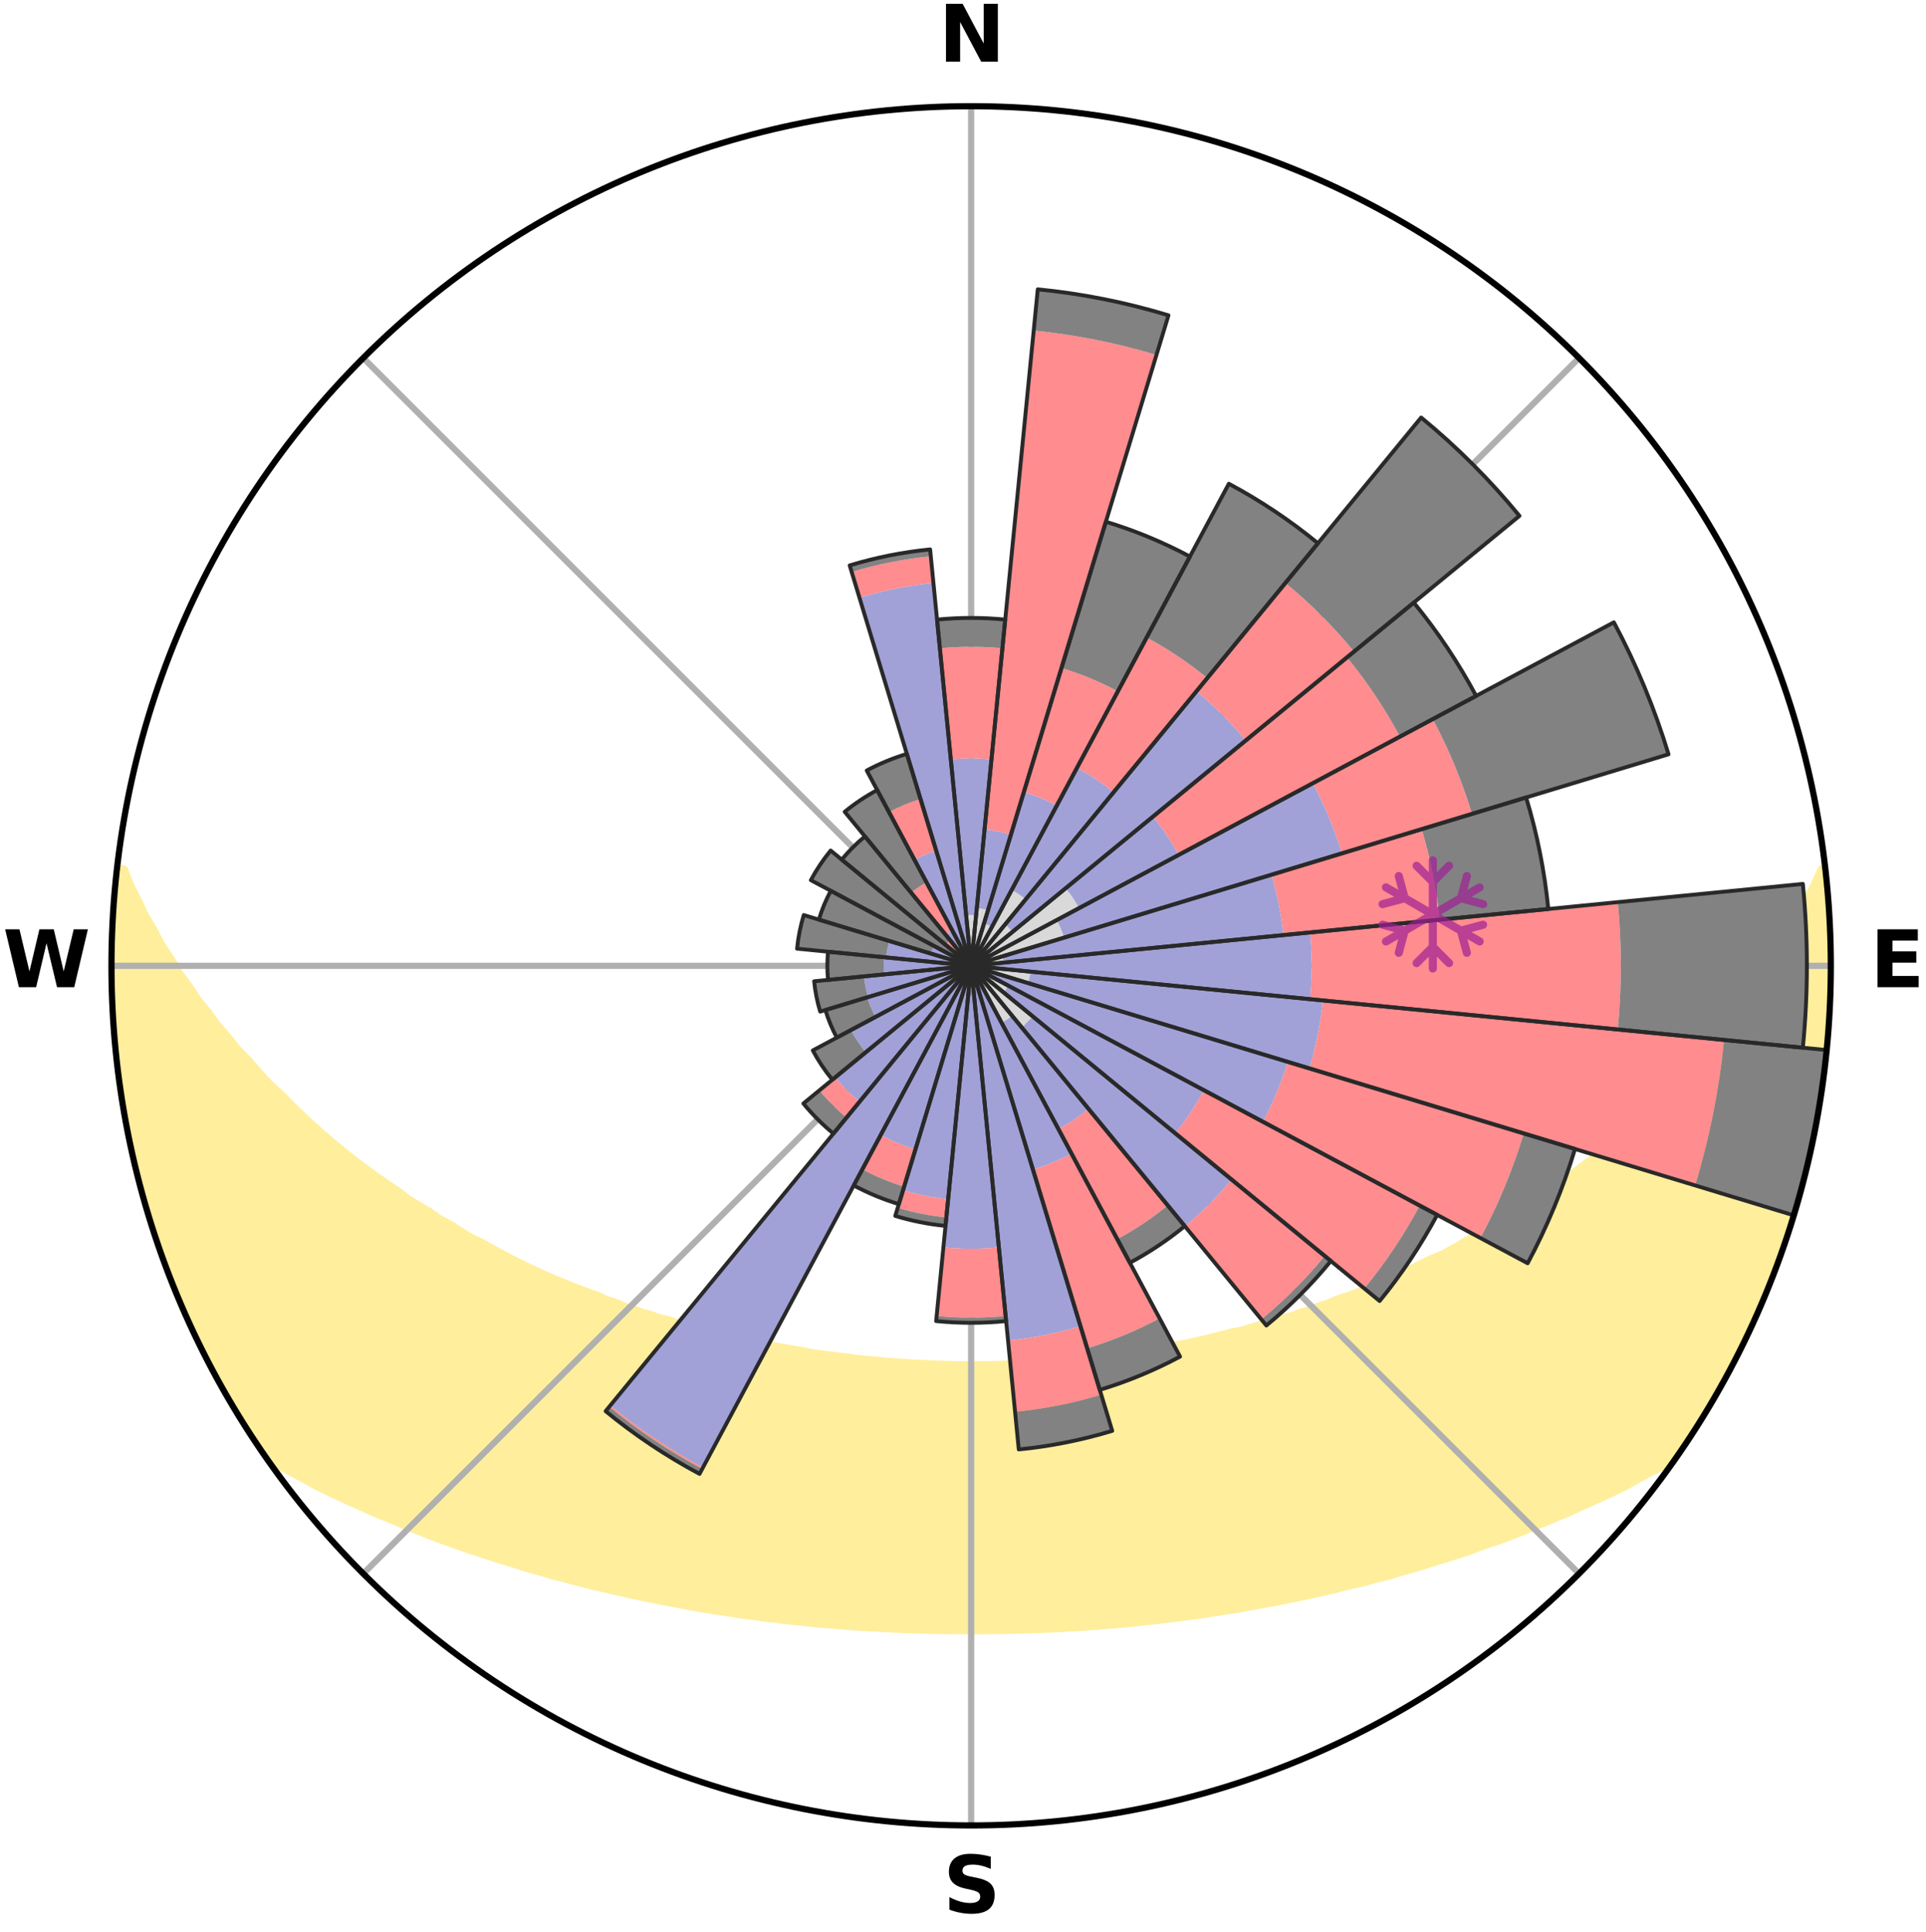<?xml version="1.0" encoding="utf-8" standalone="no"?>
<!DOCTYPE svg PUBLIC "-//W3C//DTD SVG 1.1//EN"
  "http://www.w3.org/Graphics/SVG/1.1/DTD/svg11.dtd">
<svg xmlns:xlink="http://www.w3.org/1999/xlink" width="248.41pt" height="249.158pt" viewBox="0 0 248.41 249.158" xmlns="http://www.w3.org/2000/svg" version="1.1">
 <title>Ski Rose for Zinal / Grimentz</title>
 <defs>
  <style type="text/css">*{stroke-linejoin: round; stroke-linecap: butt}</style>
 </defs>
 <g id="figure_1">
  <g id="patch_1">
   <path d="M 0 249.158 
L 248.41 249.158 
L 248.41 0 
L 0 0 
z
" style="fill: #ffffff"/>
  </g>
  <g id="axes_1">
   <g id="patch_2">
    <path d="M 236.135 124.579 
C 236.135 110.018 233.267 95.599 227.695 82.147 
C 222.122 68.695 213.955 56.471 203.659 46.175 
C 193.363 35.879 181.139 27.711 167.687 22.139 
C 154.235 16.567 139.815 13.699 125.255 13.699 
C 110.694 13.699 96.275 16.567 82.823 22.139 
C 69.371 27.711 57.147 35.879 46.851 46.175 
C 36.555 56.471 28.387 68.695 22.815 82.147 
C 17.243 95.599 14.375 110.018 14.375 124.579 
C 14.375 139.14 17.243 153.559 22.815 167.011 
C 28.387 180.463 36.555 192.687 46.851 202.983 
C 57.147 213.279 69.371 221.447 82.823 227.019 
C 96.275 232.591 110.694 235.459 125.255 235.459 
C 139.815 235.459 154.235 232.591 167.687 227.019 
C 181.139 221.447 193.363 213.279 203.659 202.983 
C 213.955 192.687 222.122 180.463 227.695 167.011 
C 233.267 153.559 236.135 139.14 236.135 124.579 
M 125.255 124.579 
C 125.255 124.579 125.255 124.579 125.255 124.579 
C 125.255 124.579 125.255 124.579 125.255 124.579 
C 125.255 124.579 125.255 124.579 125.255 124.579 
C 125.255 124.579 125.255 124.579 125.255 124.579 
C 125.255 124.579 125.255 124.579 125.255 124.579 
C 125.255 124.579 125.255 124.579 125.255 124.579 
C 125.255 124.579 125.255 124.579 125.255 124.579 
C 125.255 124.579 125.255 124.579 125.255 124.579 
C 125.255 124.579 125.255 124.579 125.255 124.579 
C 125.255 124.579 125.255 124.579 125.255 124.579 
C 125.255 124.579 125.255 124.579 125.255 124.579 
C 125.255 124.579 125.255 124.579 125.255 124.579 
C 125.255 124.579 125.255 124.579 125.255 124.579 
C 125.255 124.579 125.255 124.579 125.255 124.579 
C 125.255 124.579 125.255 124.579 125.255 124.579 
C 125.255 124.579 125.255 124.579 125.255 124.579 
z
" style="fill: #ffffff"/>
   </g>
   <g id="PolyCollection_1">
    <defs>
     <path id="m6b197f62f6" d="M 235.326 -137.12 
L 234.958 -137.078 
L 234.016 -135.052 
L 232.991 -133.058 
L 232.107 -131.114 
L 230.967 -129.195 
L 229.99 -127.322 
L 228.764 -125.482 
L 227.711 -123.685 
L 226.414 -121.93 
L 225.297 -120.211 
L 223.938 -118.543 
L 222.764 -116.905 
L 221.352 -115.326 
L 220.127 -113.77 
L 218.669 -112.281 
L 217.4 -110.808 
L 216.11 -109.375 
L 214.595 -108.021 
L 213.27 -106.672 
L 211.928 -105.364 
L 210.572 -104.096 
L 209.202 -102.869 
L 207.819 -101.682 
L 206.426 -100.535 
L 205.023 -99.428 
L 203.612 -98.361 
L 202.194 -97.333 
L 200.771 -96.345 
L 199.343 -95.395 
L 198.093 -94.409 
L 196.657 -93.533 
L 195.22 -92.694 
L 193.957 -91.81 
L 192.519 -91.042 
L 191.251 -90.224 
L 189.816 -89.525 
L 188.548 -88.77 
L 187.278 -88.045 
L 186.009 -87.349 
L 184.59 -86.779 
L 183.327 -86.142 
L 182.067 -85.533 
L 180.81 -84.952 
L 179.557 -84.397 
L 178.31 -83.869 
L 177.068 -83.365 
L 175.958 -82.782 
L 174.726 -82.327 
L 173.5 -81.895 
L 172.283 -81.486 
L 171.186 -80.992 
L 169.983 -80.625 
L 168.893 -80.173 
L 167.705 -79.846 
L 166.624 -79.432 
L 165.454 -79.143 
L 164.383 -78.765 
L 163.231 -78.51 
L 162.173 -78.167 
L 161.119 -77.841 
L 160.069 -77.53 
L 158.953 -77.336 
L 157.918 -77.054 
L 156.887 -76.788 
L 155.862 -76.535 
L 154.843 -76.296 
L 153.829 -76.069 
L 152.822 -75.855 
L 151.82 -75.653 
L 150.824 -75.462 
L 149.833 -75.282 
L 148.849 -75.112 
L 147.871 -74.953 
L 146.898 -74.802 
L 145.932 -74.661 
L 144.97 -74.528 
L 144.015 -74.404 
L 143.064 -74.286 
L 142.14 -74.113 
L 141.198 -74.013 
L 140.261 -73.92 
L 139.328 -73.833 
L 138.413 -73.7 
L 137.487 -73.628 
L 136.565 -73.561 
L 135.647 -73.498 
L 134.74 -73.403 
L 133.827 -73.354 
L 132.917 -73.308 
L 132.01 -73.267 
L 131.108 -73.206 
L 130.204 -73.176 
L 129.302 -73.15 
L 128.403 -73.115 
L 127.502 -73.099 
L 126.603 -73.087 
L 125.704 -73.077 
L 124.805 -73.078 
L 123.906 -73.087 
L 123.007 -73.1 
L 122.108 -73.128 
L 121.207 -73.151 
L 120.305 -73.178 
L 119.404 -73.231 
L 118.5 -73.269 
L 117.593 -73.31 
L 116.689 -73.389 
L 115.777 -73.443 
L 114.863 -73.501 
L 113.945 -73.564 
L 113.035 -73.678 
L 112.111 -73.755 
L 111.183 -73.836 
L 110.25 -73.924 
L 109.332 -74.077 
L 108.392 -74.181 
L 107.447 -74.291 
L 106.497 -74.408 
L 105.541 -74.533 
L 104.58 -74.667 
L 103.647 -74.885 
L 102.678 -75.038 
L 101.702 -75.2 
L 100.721 -75.373 
L 99.735 -75.555 
L 98.742 -75.748 
L 97.743 -75.953 
L 96.739 -76.169 
L 95.729 -76.397 
L 94.713 -76.638 
L 93.628 -76.796 
L 92.598 -77.063 
L 91.562 -77.344 
L 90.522 -77.64 
L 89.476 -77.952 
L 88.344 -78.176 
L 87.286 -78.519 
L 86.224 -78.879 
L 85.065 -79.152 
L 83.991 -79.548 
L 82.814 -79.856 
L 81.731 -80.289 
L 80.538 -80.636 
L 79.446 -81.108 
L 78.238 -81.496 
L 77.141 -82.011 
L 75.92 -82.443 
L 74.692 -82.898 
L 73.457 -83.377 
L 72.215 -83.88 
L 70.969 -84.409 
L 69.717 -84.964 
L 68.461 -85.546 
L 67.202 -86.154 
L 65.94 -86.791 
L 64.676 -87.456 
L 63.411 -88.15 
L 62.145 -88.873 
L 60.717 -89.538 
L 59.45 -90.323 
L 58.186 -91.14 
L 56.753 -91.905 
L 55.494 -92.787 
L 54.061 -93.623 
L 52.629 -94.497 
L 51.383 -95.48 
L 49.959 -96.427 
L 48.539 -97.413 
L 47.125 -98.437 
L 45.718 -99.501 
L 44.319 -100.605 
L 42.929 -101.748 
L 41.55 -102.932 
L 40.184 -104.155 
L 38.831 -105.419 
L 37.492 -106.724 
L 36.17 -108.068 
L 34.659 -109.419 
L 33.372 -110.847 
L 32.105 -112.316 
L 30.651 -113.8 
L 29.428 -115.352 
L 28.02 -116.927 
L 26.848 -118.56 
L 25.492 -120.223 
L 24.377 -121.937 
L 23.082 -123.687 
L 22.031 -125.48 
L 20.806 -127.314 
L 19.829 -129.182 
L 18.689 -131.097 
L 17.802 -133.036 
L 16.772 -135.025 
L 16.009 -137.026 
L 15.205 -137.118 
L 15.205 -137.118 
L 14.942 -135.201 
L 14.771 -133.274 
L 14.757 -131.337 
L 14.53 -129.413 
L 14.519 -127.479 
L 14.421 -125.546 
L 14.475 -123.612 
L 14.443 -121.677 
L 14.494 -119.743 
L 14.642 -117.814 
L 14.891 -115.893 
L 14.919 -113.955 
L 15.16 -112.035 
L 15.43 -110.12 
L 15.625 -108.195 
L 15.957 -106.289 
L 16.318 -104.389 
L 16.609 -102.475 
L 17.031 -100.586 
L 17.482 -98.705 
L 17.963 -96.832 
L 18.474 -94.966 
L 19.014 -93.109 
L 19.584 -91.261 
L 20.184 -89.423 
L 20.814 -87.595 
L 21.475 -85.777 
L 22.166 -83.971 
L 22.888 -82.177 
L 23.641 -80.396 
L 24.426 -78.629 
L 25.244 -76.876 
L 26.095 -75.14 
L 26.912 -73.385 
L 27.855 -71.695 
L 28.767 -69.989 
L 29.729 -68.31 
L 30.744 -66.663 
L 31.755 -65.013 
L 32.797 -63.383 
L 33.894 -61.788 
L 35.345 -60.447 
L 37.228 -59.443 
L 39.071 -58.448 
L 40.863 -57.451 
L 42.723 -56.545 
L 44.59 -55.685 
L 46.453 -54.861 
L 48.257 -54.024 
L 50.118 -53.276 
L 51.916 -52.509 
L 53.711 -51.775 
L 55.501 -51.073 
L 57.285 -50.403 
L 59.063 -49.763 
L 60.834 -49.152 
L 62.597 -48.569 
L 64.352 -48.014 
L 66.099 -47.486 
L 67.797 -46.929 
L 69.527 -46.452 
L 71.215 -45.95 
L 72.927 -45.52 
L 74.596 -45.06 
L 76.261 -44.629 
L 77.945 -44.263 
L 79.591 -43.868 
L 81.232 -43.5 
L 82.863 -43.145 
L 84.489 -42.815 
L 86.104 -42.497 
L 87.714 -42.203 
L 89.298 -41.883 
L 90.891 -41.617 
L 92.479 -41.374 
L 94.058 -41.138 
L 95.618 -40.887 
L 97.185 -40.688 
L 98.735 -40.467 
L 100.287 -40.289 
L 101.826 -40.098 
L 103.369 -39.953 
L 104.899 -39.79 
L 106.425 -39.641 
L 107.95 -39.524 
L 109.468 -39.401 
L 110.982 -39.291 
L 112.497 -39.214 
L 114.005 -39.128 
L 115.51 -39.054 
L 117.014 -38.992 
L 118.516 -38.948 
L 120.015 -38.909 
L 121.513 -38.881 
L 123.01 -38.865 
L 124.507 -38.861 
L 126.003 -38.861 
L 127.499 -38.865 
L 128.997 -38.881 
L 130.495 -38.908 
L 131.994 -38.948 
L 133.496 -38.992 
L 134.999 -39.054 
L 136.505 -39.127 
L 138.013 -39.214 
L 139.527 -39.29 
L 141.042 -39.4 
L 142.56 -39.523 
L 144.085 -39.641 
L 145.611 -39.789 
L 147.141 -39.952 
L 148.684 -40.098 
L 150.223 -40.288 
L 151.775 -40.467 
L 153.325 -40.687 
L 154.892 -40.886 
L 156.452 -41.137 
L 158.03 -41.373 
L 159.619 -41.616 
L 161.197 -41.919 
L 162.796 -42.203 
L 164.406 -42.496 
L 166.021 -42.814 
L 167.647 -43.144 
L 169.278 -43.499 
L 170.919 -43.867 
L 172.565 -44.263 
L 174.222 -44.673 
L 175.915 -45.059 
L 177.583 -45.519 
L 179.295 -45.95 
L 180.984 -46.45 
L 182.714 -46.928 
L 184.411 -47.485 
L 186.158 -48.014 
L 187.913 -48.569 
L 189.676 -49.151 
L 191.403 -49.812 
L 193.225 -50.403 
L 195.009 -51.073 
L 196.799 -51.775 
L 198.594 -52.509 
L 200.393 -53.276 
L 202.254 -54.022 
L 204.058 -54.86 
L 205.92 -55.685 
L 207.788 -56.544 
L 209.647 -57.45 
L 211.439 -58.448 
L 213.283 -59.442 
L 215.166 -60.446 
L 216.616 -61.788 
L 217.714 -63.382 
L 218.77 -65.004 
L 219.772 -66.659 
L 220.749 -68.329 
L 221.746 -69.987 
L 222.624 -71.712 
L 223.542 -73.414 
L 224.409 -75.143 
L 225.225 -76.896 
L 226.141 -78.602 
L 226.92 -80.374 
L 227.624 -82.177 
L 228.387 -83.954 
L 229.102 -85.752 
L 229.771 -87.568 
L 230.392 -89.401 
L 230.966 -91.248 
L 231.554 -93.092 
L 232.03 -94.968 
L 232.583 -96.822 
L 233.02 -98.707 
L 233.497 -100.582 
L 233.801 -102.495 
L 234.24 -104.38 
L 234.608 -106.28 
L 234.814 -108.205 
L 235.131 -110.114 
L 235.389 -112.031 
L 235.611 -113.953 
L 235.649 -115.891 
L 235.814 -117.817 
L 235.929 -119.747 
L 236.022 -121.679 
L 236.08 -123.612 
L 236.102 -125.546 
L 236.079 -127.481 
L 236.022 -129.415 
L 235.769 -131.338 
L 235.657 -133.268 
L 235.514 -135.196 
L 235.326 -137.12 
z
" style="stroke: #ffee9c"/>
    </defs>
    <g clip-path="url(#pd96e011cff)">
     <use xlink:href="#m6b197f62f6" x="0" y="249.158" style="fill: #ffee9c; stroke: #ffee9c"/>
    </g>
   </g>
   <g id="matplotlib.axis_1">
    <g id="xtick_1">
     <g id="line2d_1">
      <path d="M 125.255 124.579 
L 125.255 13.699 
" clip-path="url(#pd96e011cff)" style="fill: none; stroke: #b0b0b0; stroke-width: 0.8; stroke-linecap: square"/>
     </g>
     <g id="text_1">
      <!-- N -->
      <g transform="translate(121.07 7.958) scale(0.1 -0.1)">
       <defs>
        <path id="DejaVuSans-Bold-4e" d="M 588 4666 
L 1931 4666 
L 3628 1466 
L 3628 4666 
L 4769 4666 
L 4769 0 
L 3425 0 
L 1728 3200 
L 1728 0 
L 588 0 
L 588 4666 
z
" transform="scale(0.016)"/>
       </defs>
       <use xlink:href="#DejaVuSans-Bold-4e"/>
      </g>
     </g>
    </g>
    <g id="xtick_2">
     <g id="line2d_2">
      <path d="M 125.255 124.579 
L 203.659 46.175 
" clip-path="url(#pd96e011cff)" style="fill: none; stroke: #b0b0b0; stroke-width: 0.8; stroke-linecap: square"/>
     </g>
    </g>
    <g id="xtick_3">
     <g id="line2d_3">
      <path d="M 125.255 124.579 
L 236.135 124.579 
" clip-path="url(#pd96e011cff)" style="fill: none; stroke: #b0b0b0; stroke-width: 0.8; stroke-linecap: square"/>
     </g>
     <g id="text_2">
      <!-- E -->
      <g transform="translate(241.219 127.338) scale(0.1 -0.1)">
       <defs>
        <path id="DejaVuSans-Bold-45" d="M 588 4666 
L 3834 4666 
L 3834 3756 
L 1791 3756 
L 1791 2888 
L 3713 2888 
L 3713 1978 
L 1791 1978 
L 1791 909 
L 3903 909 
L 3903 0 
L 588 0 
L 588 4666 
z
" transform="scale(0.016)"/>
       </defs>
       <use xlink:href="#DejaVuSans-Bold-45"/>
      </g>
     </g>
    </g>
    <g id="xtick_4">
     <g id="line2d_4">
      <path d="M 125.255 124.579 
L 203.659 202.983 
" clip-path="url(#pd96e011cff)" style="fill: none; stroke: #b0b0b0; stroke-width: 0.8; stroke-linecap: square"/>
     </g>
    </g>
    <g id="xtick_5">
     <g id="line2d_5">
      <path d="M 125.255 124.579 
L 125.255 235.459 
" clip-path="url(#pd96e011cff)" style="fill: none; stroke: #b0b0b0; stroke-width: 0.8; stroke-linecap: square"/>
     </g>
     <g id="text_3">
      <!-- S -->
      <g transform="translate(121.654 246.718) scale(0.1 -0.1)">
       <defs>
        <path id="DejaVuSans-Bold-53" d="M 3834 4519 
L 3834 3531 
Q 3450 3703 3084 3790 
Q 2719 3878 2394 3878 
Q 1963 3878 1756 3759 
Q 1550 3641 1550 3391 
Q 1550 3203 1689 3098 
Q 1828 2994 2194 2919 
L 2706 2816 
Q 3484 2659 3812 2340 
Q 4141 2022 4141 1434 
Q 4141 663 3683 286 
Q 3225 -91 2284 -91 
Q 1841 -91 1394 -6 
Q 947 78 500 244 
L 500 1259 
Q 947 1022 1364 901 
Q 1781 781 2169 781 
Q 2563 781 2772 912 
Q 2981 1044 2981 1288 
Q 2981 1506 2839 1625 
Q 2697 1744 2272 1838 
L 1806 1941 
Q 1106 2091 782 2419 
Q 459 2747 459 3303 
Q 459 4000 909 4375 
Q 1359 4750 2203 4750 
Q 2588 4750 2994 4692 
Q 3400 4634 3834 4519 
z
" transform="scale(0.016)"/>
       </defs>
       <use xlink:href="#DejaVuSans-Bold-53"/>
      </g>
     </g>
    </g>
    <g id="xtick_6">
     <g id="line2d_6">
      <path d="M 125.255 124.579 
L 46.851 202.983 
" clip-path="url(#pd96e011cff)" style="fill: none; stroke: #b0b0b0; stroke-width: 0.8; stroke-linecap: square"/>
     </g>
    </g>
    <g id="xtick_7">
     <g id="line2d_7">
      <path d="M 125.255 124.579 
L 14.375 124.579 
" clip-path="url(#pd96e011cff)" style="fill: none; stroke: #b0b0b0; stroke-width: 0.8; stroke-linecap: square"/>
     </g>
     <g id="text_4">
      <!-- W -->
      <g transform="translate(0.36 127.338) scale(0.1 -0.1)">
       <defs>
        <path id="DejaVuSans-Bold-57" d="M 191 4666 
L 1344 4666 
L 2150 1275 
L 2950 4666 
L 4109 4666 
L 4909 1275 
L 5716 4666 
L 6859 4666 
L 5759 0 
L 4372 0 
L 3525 3547 
L 2688 0 
L 1300 0 
L 191 4666 
z
" transform="scale(0.016)"/>
       </defs>
       <use xlink:href="#DejaVuSans-Bold-57"/>
      </g>
     </g>
    </g>
    <g id="xtick_8">
     <g id="line2d_8">
      <path d="M 125.255 124.579 
L 46.851 46.175 
" clip-path="url(#pd96e011cff)" style="fill: none; stroke: #b0b0b0; stroke-width: 0.8; stroke-linecap: square"/>
     </g>
    </g>
   </g>
   <g id="matplotlib.axis_2"/>
   <g id="patch_3">
    <path d="M 125.255 124.579 
C 125.255 124.579 125.255 124.579 125.255 124.579 
C 125.255 124.579 125.255 124.579 125.255 124.579 
L 125.901 118.019 
C 125.686 117.998 125.471 117.987 125.255 117.987 
C 125.039 117.987 124.823 117.998 124.609 118.019 
z
" clip-path="url(#pd96e011cff)" style="fill: #d9d9d9"/>
   </g>
   <g id="patch_4">
    <path d="M 125.255 124.579 
C 125.255 124.579 125.255 124.579 125.255 124.579 
C 125.255 124.579 125.255 124.579 125.255 124.579 
L 127.427 117.42 
C 127.192 117.349 126.955 117.289 126.714 117.241 
C 126.474 117.193 126.232 117.158 125.988 117.134 
z
" clip-path="url(#pd96e011cff)" style="fill: #d9d9d9"/>
   </g>
   <g id="patch_5">
    <path d="M 125.255 124.579 
C 125.255 124.579 125.255 124.579 125.255 124.579 
C 125.255 124.579 125.255 124.579 125.255 124.579 
L 127.938 119.559 
C 127.774 119.471 127.605 119.391 127.433 119.32 
C 127.261 119.248 127.086 119.186 126.907 119.132 
z
" clip-path="url(#pd96e011cff)" style="fill: #d9d9d9"/>
   </g>
   <g id="patch_6">
    <path d="M 125.255 124.579 
C 125.255 124.579 125.255 124.579 125.255 124.579 
C 125.255 124.579 125.255 124.579 125.255 124.579 
L 132.29 116.006 
C 132.01 115.776 131.718 115.559 131.416 115.358 
C 131.114 115.156 130.803 114.969 130.483 114.798 
z
" clip-path="url(#pd96e011cff)" style="fill: #d9d9d9"/>
   </g>
   <g id="patch_7">
    <path d="M 125.255 124.579 
C 125.255 124.579 125.255 124.579 125.255 124.579 
C 125.255 124.579 125.255 124.579 125.255 124.579 
L 130.603 120.19 
C 130.46 120.015 130.307 119.847 130.147 119.687 
C 129.987 119.526 129.819 119.374 129.644 119.231 
z
" clip-path="url(#pd96e011cff)" style="fill: #d9d9d9"/>
   </g>
   <g id="patch_8">
    <path d="M 125.255 124.579 
C 125.255 124.579 125.255 124.579 125.255 124.579 
C 125.255 124.579 125.255 124.579 125.255 124.579 
L 139.17 117.141 
C 138.926 116.686 138.66 116.243 138.374 115.813 
C 138.087 115.384 137.779 114.969 137.451 114.57 
z
" clip-path="url(#pd96e011cff)" style="fill: #d9d9d9"/>
   </g>
   <g id="patch_9">
    <path d="M 125.255 124.579 
C 125.255 124.579 125.255 124.579 125.255 124.579 
C 125.255 124.579 125.255 124.579 125.255 124.579 
L 137.24 120.943 
C 137.121 120.551 136.983 120.165 136.826 119.786 
C 136.669 119.407 136.494 119.036 136.301 118.675 
z
" clip-path="url(#pd96e011cff)" style="fill: #d9d9d9"/>
   </g>
   <g id="patch_10">
    <path d="M 125.255 124.579 
C 125.255 124.579 125.255 124.579 125.255 124.579 
C 125.255 124.579 125.255 124.579 125.255 124.579 
L 129.439 124.167 
C 129.425 124.03 129.405 123.894 129.378 123.759 
C 129.351 123.624 129.318 123.49 129.278 123.359 
z
" clip-path="url(#pd96e011cff)" style="fill: #d9d9d9"/>
   </g>
   <g id="patch_11">
    <path d="M 125.255 124.579 
C 125.255 124.579 125.255 124.579 125.255 124.579 
C 125.255 124.579 125.255 124.579 125.255 124.579 
L 125.255 124.579 
C 125.255 124.579 125.255 124.579 125.255 124.579 
C 125.255 124.579 125.255 124.579 125.255 124.579 
z
" clip-path="url(#pd96e011cff)" style="fill: #d9d9d9"/>
   </g>
   <g id="patch_12">
    <path d="M 125.255 124.579 
C 125.255 124.579 125.255 124.579 125.255 124.579 
C 125.255 124.579 125.255 124.579 125.255 124.579 
L 132.6 126.807 
C 132.673 126.567 132.734 126.323 132.783 126.077 
C 132.832 125.83 132.869 125.581 132.894 125.331 
z
" clip-path="url(#pd96e011cff)" style="fill: #d9d9d9"/>
   </g>
   <g id="patch_13">
    <path d="M 125.255 124.579 
C 125.255 124.579 125.255 124.579 125.255 124.579 
C 125.255 124.579 125.255 124.579 125.255 124.579 
L 125.255 124.579 
C 125.255 124.579 125.255 124.579 125.255 124.579 
C 125.255 124.579 125.255 124.579 125.255 124.579 
z
" clip-path="url(#pd96e011cff)" style="fill: #d9d9d9"/>
   </g>
   <g id="patch_14">
    <path d="M 125.255 124.579 
C 125.255 124.579 125.255 124.579 125.255 124.579 
C 125.255 124.579 125.255 124.579 125.255 124.579 
L 129.451 128.022 
C 129.563 127.885 129.669 127.742 129.768 127.595 
C 129.867 127.447 129.958 127.294 130.042 127.138 
z
" clip-path="url(#pd96e011cff)" style="fill: #d9d9d9"/>
   </g>
   <g id="patch_15">
    <path d="M 125.255 124.579 
C 125.255 124.579 125.255 124.579 125.255 124.579 
C 125.255 124.579 125.255 124.579 125.255 124.579 
L 131.765 132.512 
C 132.025 132.299 132.274 132.073 132.512 131.836 
C 132.749 131.598 132.975 131.349 133.188 131.09 
z
" clip-path="url(#pd96e011cff)" style="fill: #d9d9d9"/>
   </g>
   <g id="patch_16">
    <path d="M 125.255 124.579 
C 125.255 124.579 125.255 124.579 125.255 124.579 
C 125.255 124.579 125.255 124.579 125.255 124.579 
L 129.177 131.917 
C 129.417 131.789 129.651 131.649 129.877 131.497 
C 130.104 131.346 130.323 131.184 130.533 131.011 
z
" clip-path="url(#pd96e011cff)" style="fill: #d9d9d9"/>
   </g>
   <g id="patch_17">
    <path d="M 125.255 124.579 
C 125.255 124.579 125.255 124.579 125.255 124.579 
C 125.255 124.579 125.255 124.579 125.255 124.579 
L 125.255 124.579 
C 125.255 124.579 125.255 124.579 125.255 124.579 
C 125.255 124.579 125.255 124.579 125.255 124.579 
z
" clip-path="url(#pd96e011cff)" style="fill: #d9d9d9"/>
   </g>
   <g id="patch_18">
    <path d="M 125.255 124.579 
C 125.255 124.579 125.255 124.579 125.255 124.579 
C 125.255 124.579 125.255 124.579 125.255 124.579 
L 125.255 124.579 
C 125.255 124.579 125.255 124.579 125.255 124.579 
C 125.255 124.579 125.255 124.579 125.255 124.579 
z
" clip-path="url(#pd96e011cff)" style="fill: #d9d9d9"/>
   </g>
   <g id="patch_19">
    <path d="M 125.255 124.579 
C 125.255 124.579 125.255 124.579 125.255 124.579 
C 125.255 124.579 125.255 124.579 125.255 124.579 
L 125.255 124.579 
C 125.255 124.579 125.255 124.579 125.255 124.579 
C 125.255 124.579 125.255 124.579 125.255 124.579 
z
" clip-path="url(#pd96e011cff)" style="fill: #d9d9d9"/>
   </g>
   <g id="patch_20">
    <path d="M 125.255 124.579 
C 125.255 124.579 125.255 124.579 125.255 124.579 
C 125.255 124.579 125.255 124.579 125.255 124.579 
L 125.255 124.579 
C 125.255 124.579 125.255 124.579 125.255 124.579 
C 125.255 124.579 125.255 124.579 125.255 124.579 
z
" clip-path="url(#pd96e011cff)" style="fill: #d9d9d9"/>
   </g>
   <g id="patch_21">
    <path d="M 125.255 124.579 
C 125.255 124.579 125.255 124.579 125.255 124.579 
C 125.255 124.579 125.255 124.579 125.255 124.579 
L 125.255 124.579 
C 125.255 124.579 125.255 124.579 125.255 124.579 
C 125.255 124.579 125.255 124.579 125.255 124.579 
z
" clip-path="url(#pd96e011cff)" style="fill: #d9d9d9"/>
   </g>
   <g id="patch_22">
    <path d="M 125.255 124.579 
C 125.255 124.579 125.255 124.579 125.255 124.579 
C 125.255 124.579 125.255 124.579 125.255 124.579 
L 125.255 124.579 
C 125.255 124.579 125.255 124.579 125.255 124.579 
C 125.255 124.579 125.255 124.579 125.255 124.579 
z
" clip-path="url(#pd96e011cff)" style="fill: #d9d9d9"/>
   </g>
   <g id="patch_23">
    <path d="M 125.255 124.579 
C 125.255 124.579 125.255 124.579 125.255 124.579 
C 125.255 124.579 125.255 124.579 125.255 124.579 
L 125.255 124.579 
C 125.255 124.579 125.255 124.579 125.255 124.579 
C 125.255 124.579 125.255 124.579 125.255 124.579 
z
" clip-path="url(#pd96e011cff)" style="fill: #d9d9d9"/>
   </g>
   <g id="patch_24">
    <path d="M 125.255 124.579 
C 125.255 124.579 125.255 124.579 125.255 124.579 
C 125.255 124.579 125.255 124.579 125.255 124.579 
L 125.255 124.579 
C 125.255 124.579 125.255 124.579 125.255 124.579 
C 125.255 124.579 125.255 124.579 125.255 124.579 
z
" clip-path="url(#pd96e011cff)" style="fill: #d9d9d9"/>
   </g>
   <g id="patch_25">
    <path d="M 125.255 124.579 
C 125.255 124.579 125.255 124.579 125.255 124.579 
C 125.255 124.579 125.255 124.579 125.255 124.579 
L 125.255 124.579 
C 125.255 124.579 125.255 124.579 125.255 124.579 
C 125.255 124.579 125.255 124.579 125.255 124.579 
z
" clip-path="url(#pd96e011cff)" style="fill: #d9d9d9"/>
   </g>
   <g id="patch_26">
    <path d="M 125.255 124.579 
C 125.255 124.579 125.255 124.579 125.255 124.579 
C 125.255 124.579 125.255 124.579 125.255 124.579 
L 125.255 124.579 
C 125.255 124.579 125.255 124.579 125.255 124.579 
C 125.255 124.579 125.255 124.579 125.255 124.579 
z
" clip-path="url(#pd96e011cff)" style="fill: #d9d9d9"/>
   </g>
   <g id="patch_27">
    <path d="M 125.255 124.579 
C 125.255 124.579 125.255 124.579 125.255 124.579 
C 125.255 124.579 125.255 124.579 125.255 124.579 
L 125.255 124.579 
C 125.255 124.579 125.255 124.579 125.255 124.579 
C 125.255 124.579 125.255 124.579 125.255 124.579 
z
" clip-path="url(#pd96e011cff)" style="fill: #d9d9d9"/>
   </g>
   <g id="patch_28">
    <path d="M 125.255 124.579 
C 125.255 124.579 125.255 124.579 125.255 124.579 
C 125.255 124.579 125.255 124.579 125.255 124.579 
L 125.255 124.579 
C 125.255 124.579 125.255 124.579 125.255 124.579 
C 125.255 124.579 125.255 124.579 125.255 124.579 
z
" clip-path="url(#pd96e011cff)" style="fill: #d9d9d9"/>
   </g>
   <g id="patch_29">
    <path d="M 125.255 124.579 
C 125.255 124.579 125.255 124.579 125.255 124.579 
C 125.255 124.579 125.255 124.579 125.255 124.579 
L 125.255 124.579 
C 125.255 124.579 125.255 124.579 125.255 124.579 
C 125.255 124.579 125.255 124.579 125.255 124.579 
z
" clip-path="url(#pd96e011cff)" style="fill: #d9d9d9"/>
   </g>
   <g id="patch_30">
    <path d="M 125.255 124.579 
C 125.255 124.579 125.255 124.579 125.255 124.579 
C 125.255 124.579 125.255 124.579 125.255 124.579 
L 125.255 124.579 
C 125.255 124.579 125.255 124.579 125.255 124.579 
C 125.255 124.579 125.255 124.579 125.255 124.579 
z
" clip-path="url(#pd96e011cff)" style="fill: #d9d9d9"/>
   </g>
   <g id="patch_31">
    <path d="M 125.255 124.579 
C 125.255 124.579 125.255 124.579 125.255 124.579 
C 125.255 124.579 125.255 124.579 125.255 124.579 
L 125.255 124.579 
C 125.255 124.579 125.255 124.579 125.255 124.579 
C 125.255 124.579 125.255 124.579 125.255 124.579 
z
" clip-path="url(#pd96e011cff)" style="fill: #d9d9d9"/>
   </g>
   <g id="patch_32">
    <path d="M 125.255 124.579 
C 125.255 124.579 125.255 124.579 125.255 124.579 
C 125.255 124.579 125.255 124.579 125.255 124.579 
L 123.741 121.747 
C 123.648 121.797 123.558 121.851 123.471 121.909 
C 123.383 121.968 123.299 122.03 123.218 122.097 
z
" clip-path="url(#pd96e011cff)" style="fill: #d9d9d9"/>
   </g>
   <g id="patch_33">
    <path d="M 125.255 124.579 
C 125.255 124.579 125.255 124.579 125.255 124.579 
C 125.255 124.579 125.255 124.579 125.255 124.579 
L 125.255 124.579 
C 125.255 124.579 125.255 124.579 125.255 124.579 
C 125.255 124.579 125.255 124.579 125.255 124.579 
z
" clip-path="url(#pd96e011cff)" style="fill: #d9d9d9"/>
   </g>
   <g id="patch_34">
    <path d="M 125.255 124.579 
C 125.255 124.579 125.255 124.579 125.255 124.579 
C 125.255 124.579 125.255 124.579 125.255 124.579 
L 125.255 124.579 
C 125.255 124.579 125.255 124.579 125.255 124.579 
C 125.255 124.579 125.255 124.579 125.255 124.579 
z
" clip-path="url(#pd96e011cff)" style="fill: #d9d9d9"/>
   </g>
   <g id="patch_35">
    <path d="M 124.609 118.019 
C 124.823 117.998 125.039 117.987 125.255 117.987 
C 125.471 117.987 125.686 117.998 125.901 118.019 
L 127.877 97.952 
C 127.006 97.866 126.131 97.823 125.255 97.823 
C 124.379 97.823 123.504 97.866 122.632 97.952 
z
" clip-path="url(#pd96e011cff)" style="fill: #a1a1d8"/>
   </g>
   <g id="patch_36">
    <path d="M 125.988 117.134 
C 126.232 117.158 126.474 117.193 126.714 117.241 
C 126.955 117.289 127.192 117.349 127.427 117.42 
L 130.385 107.669 
C 129.831 107.501 129.27 107.36 128.702 107.247 
C 128.135 107.134 127.563 107.05 126.987 106.993 
z
" clip-path="url(#pd96e011cff)" style="fill: #a1a1d8"/>
   </g>
   <g id="patch_37">
    <path d="M 126.907 119.132 
C 127.086 119.186 127.261 119.248 127.433 119.32 
C 127.605 119.391 127.774 119.471 127.938 119.559 
L 136.304 103.907 
C 135.628 103.545 134.934 103.217 134.225 102.923 
C 133.516 102.63 132.793 102.371 132.059 102.148 
z
" clip-path="url(#pd96e011cff)" style="fill: #a1a1d8"/>
   </g>
   <g id="patch_38">
    <path d="M 130.483 114.798 
C 130.803 114.969 131.114 115.156 131.416 115.358 
C 131.718 115.559 132.01 115.776 132.29 116.006 
L 143.629 102.19 
C 142.896 101.589 142.134 101.024 141.346 100.497 
C 140.558 99.97 139.744 99.483 138.908 99.036 
z
" clip-path="url(#pd96e011cff)" style="fill: #a1a1d8"/>
   </g>
   <g id="patch_39">
    <path d="M 129.644 119.231 
C 129.819 119.374 129.987 119.526 130.147 119.687 
C 130.307 119.847 130.46 120.015 130.603 120.19 
L 160.67 95.514 
C 159.719 94.355 158.711 93.243 157.651 92.183 
C 156.591 91.123 155.479 90.115 154.32 89.164 
z
" clip-path="url(#pd96e011cff)" style="fill: #a1a1d8"/>
   </g>
   <g id="patch_40">
    <path d="M 137.451 114.57 
C 137.779 114.969 138.087 115.384 138.374 115.813 
C 138.66 116.243 138.926 116.686 139.17 117.141 
L 152.014 110.276 
C 151.546 109.4 151.035 108.548 150.483 107.722 
C 149.931 106.896 149.339 106.098 148.709 105.33 
z
" clip-path="url(#pd96e011cff)" style="fill: #a1a1d8"/>
   </g>
   <g id="patch_41">
    <path d="M 136.301 118.675 
C 136.494 119.036 136.669 119.407 136.826 119.786 
C 136.983 120.165 137.121 120.551 137.24 120.943 
L 173.078 110.072 
C 172.603 108.507 172.051 106.966 171.425 105.455 
C 170.799 103.943 170.1 102.464 169.329 101.021 
z
" clip-path="url(#pd96e011cff)" style="fill: #a1a1d8"/>
   </g>
   <g id="patch_42">
    <path d="M 129.278 123.359 
C 129.318 123.49 129.351 123.624 129.378 123.759 
C 129.405 123.894 129.425 124.03 129.439 124.167 
L 165.532 120.612 
C 165.402 119.294 165.208 117.983 164.949 116.683 
C 164.691 115.384 164.369 114.098 163.984 112.831 
z
" clip-path="url(#pd96e011cff)" style="fill: #a1a1d8"/>
   </g>
   <g id="patch_43">
    <path d="M 125.255 124.579 
C 125.255 124.579 125.255 124.579 125.255 124.579 
C 125.255 124.579 125.255 124.579 125.255 124.579 
L 168.971 128.885 
C 169.112 127.454 169.182 126.017 169.182 124.579 
C 169.182 123.141 169.112 121.704 168.971 120.273 
z
" clip-path="url(#pd96e011cff)" style="fill: #a1a1d8"/>
   </g>
   <g id="patch_44">
    <path d="M 132.894 125.331 
C 132.869 125.581 132.832 125.83 132.783 126.077 
C 132.734 126.323 132.673 126.567 132.6 126.807 
L 168.881 137.813 
C 169.314 136.385 169.677 134.937 169.968 133.473 
C 170.259 132.01 170.479 130.533 170.625 129.048 
z
" clip-path="url(#pd96e011cff)" style="fill: #a1a1d8"/>
   </g>
   <g id="patch_45">
    <path d="M 125.255 124.579 
C 125.255 124.579 125.255 124.579 125.255 124.579 
C 125.255 124.579 125.255 124.579 125.255 124.579 
L 162.893 144.697 
C 163.551 143.465 164.149 142.202 164.684 140.911 
C 165.218 139.62 165.689 138.304 166.095 136.968 
z
" clip-path="url(#pd96e011cff)" style="fill: #a1a1d8"/>
   </g>
   <g id="patch_46">
    <path d="M 130.042 127.138 
C 129.958 127.294 129.867 127.447 129.768 127.595 
C 129.669 127.742 129.563 127.885 129.451 128.022 
L 151.574 146.179 
C 152.281 145.317 152.945 144.422 153.565 143.495 
C 154.184 142.568 154.757 141.612 155.282 140.629 
z
" clip-path="url(#pd96e011cff)" style="fill: #a1a1d8"/>
   </g>
   <g id="patch_47">
    <path d="M 133.188 131.09 
C 132.975 131.349 132.749 131.598 132.512 131.836 
C 132.274 132.073 132.025 132.299 131.765 132.512 
L 152.828 158.177 
C 153.928 157.275 154.983 156.319 155.989 155.313 
C 156.994 154.307 157.95 153.252 158.853 152.152 
z
" clip-path="url(#pd96e011cff)" style="fill: #a1a1d8"/>
   </g>
   <g id="patch_48">
    <path d="M 130.533 131.011 
C 130.323 131.184 130.104 131.346 129.877 131.497 
C 129.651 131.649 129.417 131.789 129.177 131.917 
L 136.517 145.649 
C 137.207 145.281 137.878 144.878 138.528 144.444 
C 139.178 144.009 139.807 143.543 140.411 143.047 
z
" clip-path="url(#pd96e011cff)" style="fill: #a1a1d8"/>
   </g>
   <g id="patch_49">
    <path d="M 125.255 124.579 
C 125.255 124.579 125.255 124.579 125.255 124.579 
C 125.255 124.579 125.255 124.579 125.255 124.579 
L 133.231 150.872 
C 134.091 150.611 134.938 150.307 135.769 149.963 
C 136.6 149.619 137.414 149.234 138.207 148.81 
z
" clip-path="url(#pd96e011cff)" style="fill: #a1a1d8"/>
   </g>
   <g id="patch_50">
    <path d="M 125.255 124.579 
C 125.255 124.579 125.255 124.579 125.255 124.579 
C 125.255 124.579 125.255 124.579 125.255 124.579 
L 130.016 172.922 
C 131.599 172.766 133.172 172.533 134.732 172.223 
C 136.291 171.913 137.835 171.526 139.356 171.065 
z
" clip-path="url(#pd96e011cff)" style="fill: #a1a1d8"/>
   </g>
   <g id="patch_51">
    <path d="M 125.255 124.579 
C 125.255 124.579 125.255 124.579 125.255 124.579 
C 125.255 124.579 125.255 124.579 125.255 124.579 
L 121.677 160.904 
C 122.866 161.021 124.06 161.08 125.255 161.08 
C 126.45 161.08 127.644 161.021 128.833 160.904 
z
" clip-path="url(#pd96e011cff)" style="fill: #a1a1d8"/>
   </g>
   <g id="patch_52">
    <path d="M 125.255 124.579 
C 125.255 124.579 125.255 124.579 125.255 124.579 
C 125.255 124.579 125.255 124.579 125.255 124.579 
L 116.472 153.533 
C 117.419 153.82 118.381 154.061 119.352 154.254 
C 120.323 154.448 121.304 154.593 122.289 154.69 
z
" clip-path="url(#pd96e011cff)" style="fill: #a1a1d8"/>
   </g>
   <g id="patch_53">
    <path d="M 125.255 124.579 
C 125.255 124.579 125.255 124.579 125.255 124.579 
C 125.255 124.579 125.255 124.579 125.255 124.579 
L 113.586 146.41 
C 114.3 146.792 115.033 147.139 115.782 147.449 
C 116.53 147.759 117.294 148.032 118.069 148.267 
z
" clip-path="url(#pd96e011cff)" style="fill: #a1a1d8"/>
   </g>
   <g id="patch_54">
    <path d="M 125.255 124.579 
C 125.255 124.579 125.255 124.579 125.255 124.579 
C 125.255 124.579 125.255 124.579 125.255 124.579 
L 78.707 181.298 
C 80.563 182.822 82.493 184.253 84.49 185.588 
C 86.487 186.922 88.548 188.157 90.666 189.29 
z
" clip-path="url(#pd96e011cff)" style="fill: #a1a1d8"/>
   </g>
   <g id="patch_55">
    <path d="M 125.255 124.579 
C 125.255 124.579 125.255 124.579 125.255 124.579 
C 125.255 124.579 125.255 124.579 125.255 124.579 
L 107.716 138.973 
C 108.187 139.547 108.686 140.098 109.211 140.623 
C 109.736 141.148 110.287 141.647 110.861 142.118 
z
" clip-path="url(#pd96e011cff)" style="fill: #a1a1d8"/>
   </g>
   <g id="patch_56">
    <path d="M 125.255 124.579 
C 125.255 124.579 125.255 124.579 125.255 124.579 
C 125.255 124.579 125.255 124.579 125.255 124.579 
L 109.744 132.87 
C 110.015 133.378 110.311 133.872 110.631 134.35 
C 110.951 134.829 111.294 135.292 111.659 135.737 
z
" clip-path="url(#pd96e011cff)" style="fill: #a1a1d8"/>
   </g>
   <g id="patch_57">
    <path d="M 125.255 124.579 
C 125.255 124.579 125.255 124.579 125.255 124.579 
C 125.255 124.579 125.255 124.579 125.255 124.579 
L 111.861 128.642 
C 111.994 129.081 112.148 129.512 112.324 129.935 
C 112.499 130.359 112.695 130.773 112.911 131.177 
z
" clip-path="url(#pd96e011cff)" style="fill: #a1a1d8"/>
   </g>
   <g id="patch_58">
    <path d="M 125.255 124.579 
C 125.255 124.579 125.255 124.579 125.255 124.579 
C 125.255 124.579 125.255 124.579 125.255 124.579 
L 111.431 125.941 
C 111.475 126.393 111.542 126.843 111.631 127.289 
C 111.719 127.735 111.83 128.176 111.962 128.611 
z
" clip-path="url(#pd96e011cff)" style="fill: #a1a1d8"/>
   </g>
   <g id="patch_59">
    <path d="M 125.255 124.579 
C 125.255 124.579 125.255 124.579 125.255 124.579 
C 125.255 124.579 125.255 124.579 125.255 124.579 
L 114.021 123.473 
C 113.985 123.84 113.967 124.21 113.967 124.579 
C 113.967 124.949 113.985 125.318 114.021 125.685 
z
" clip-path="url(#pd96e011cff)" style="fill: #a1a1d8"/>
   </g>
   <g id="patch_60">
    <path d="M 125.255 124.579 
C 125.255 124.579 125.255 124.579 125.255 124.579 
C 125.255 124.579 125.255 124.579 125.255 124.579 
L 114.706 121.379 
C 114.601 121.724 114.513 122.075 114.443 122.428 
C 114.373 122.782 114.32 123.139 114.284 123.499 
z
" clip-path="url(#pd96e011cff)" style="fill: #a1a1d8"/>
   </g>
   <g id="patch_61">
    <path d="M 125.255 124.579 
C 125.255 124.579 125.255 124.579 125.255 124.579 
C 125.255 124.579 125.255 124.579 125.255 124.579 
L 120.468 122.02 
C 120.384 122.177 120.308 122.338 120.24 122.502 
C 120.172 122.666 120.112 122.833 120.061 123.003 
z
" clip-path="url(#pd96e011cff)" style="fill: #a1a1d8"/>
   </g>
   <g id="patch_62">
    <path d="M 125.255 124.579 
C 125.255 124.579 125.255 124.579 125.255 124.579 
C 125.255 124.579 125.255 124.579 125.255 124.579 
L 125.255 124.579 
C 125.255 124.579 125.255 124.579 125.255 124.579 
C 125.255 124.579 125.255 124.579 125.255 124.579 
z
" clip-path="url(#pd96e011cff)" style="fill: #a1a1d8"/>
   </g>
   <g id="patch_63">
    <path d="M 125.255 124.579 
C 125.255 124.579 125.255 124.579 125.255 124.579 
C 125.255 124.579 125.255 124.579 125.255 124.579 
L 124.037 123.096 
C 123.989 123.136 123.942 123.178 123.898 123.222 
C 123.854 123.267 123.811 123.313 123.771 123.362 
z
" clip-path="url(#pd96e011cff)" style="fill: #a1a1d8"/>
   </g>
   <g id="patch_64">
    <path d="M 123.218 122.097 
C 123.299 122.03 123.383 121.968 123.471 121.909 
C 123.558 121.851 123.648 121.797 123.741 121.747 
L 122.828 120.038 
C 122.679 120.117 122.534 120.204 122.394 120.298 
C 122.254 120.391 122.119 120.492 121.988 120.599 
z
" clip-path="url(#pd96e011cff)" style="fill: #a1a1d8"/>
   </g>
   <g id="patch_65">
    <path d="M 125.255 124.579 
C 125.255 124.579 125.255 124.579 125.255 124.579 
C 125.255 124.579 125.255 124.579 125.255 124.579 
L 120.75 109.728 
C 120.264 109.876 119.785 110.047 119.316 110.242 
C 118.847 110.436 118.387 110.653 117.939 110.893 
z
" clip-path="url(#pd96e011cff)" style="fill: #a1a1d8"/>
   </g>
   <g id="patch_66">
    <path d="M 125.255 124.579 
C 125.255 124.579 125.255 124.579 125.255 124.579 
C 125.255 124.579 125.255 124.579 125.255 124.579 
L 120.391 75.191 
C 118.774 75.35 117.166 75.589 115.573 75.905 
C 113.98 76.222 112.403 76.617 110.849 77.089 
z
" clip-path="url(#pd96e011cff)" style="fill: #a1a1d8"/>
   </g>
   <g id="patch_67">
    <path d="M 122.632 97.952 
C 123.504 97.866 124.379 97.823 125.255 97.823 
C 126.131 97.823 127.006 97.866 127.877 97.952 
L 129.289 83.62 
C 127.948 83.488 126.602 83.421 125.255 83.421 
C 123.908 83.421 122.561 83.488 121.221 83.62 
z
" clip-path="url(#pd96e011cff)" style="fill: #ff8c8e"/>
   </g>
   <g id="patch_68">
    <path d="M 126.987 106.993 
C 127.563 107.05 128.135 107.134 128.702 107.247 
C 129.27 107.36 129.831 107.501 130.385 107.669 
L 149.155 45.791 
C 146.576 45.009 143.96 44.354 141.317 43.828 
C 138.674 43.302 136.007 42.907 133.325 42.642 
z
" clip-path="url(#pd96e011cff)" style="fill: #ff8c8e"/>
   </g>
   <g id="patch_69">
    <path d="M 132.059 102.148 
C 132.793 102.371 133.516 102.63 134.225 102.923 
C 134.934 103.217 135.628 103.545 136.304 103.907 
L 144.178 89.176 
C 143.019 88.557 141.831 87.995 140.617 87.492 
C 139.403 86.989 138.165 86.546 136.908 86.165 
z
" clip-path="url(#pd96e011cff)" style="fill: #ff8c8e"/>
   </g>
   <g id="patch_70">
    <path d="M 138.908 99.036 
C 139.744 99.483 140.558 99.97 141.346 100.497 
C 142.134 101.024 142.896 101.589 143.629 102.19 
L 155.714 87.465 
C 154.499 86.468 153.236 85.531 151.929 84.658 
C 150.623 83.785 149.274 82.976 147.888 82.235 
z
" clip-path="url(#pd96e011cff)" style="fill: #ff8c8e"/>
   </g>
   <g id="patch_71">
    <path d="M 154.32 89.164 
C 155.479 90.115 156.591 91.123 157.651 92.183 
C 158.711 93.243 159.719 94.355 160.67 95.514 
L 174.641 84.049 
C 173.314 82.432 171.909 80.882 170.43 79.403 
C 168.952 77.925 167.401 76.52 165.785 75.193 
z
" clip-path="url(#pd96e011cff)" style="fill: #ff8c8e"/>
   </g>
   <g id="patch_72">
    <path d="M 148.709 105.33 
C 149.339 106.098 149.931 106.896 150.483 107.722 
C 151.035 108.548 151.546 109.4 152.014 110.276 
L 180.563 95.016 
C 179.595 93.206 178.539 91.444 177.399 89.738 
C 176.258 88.031 175.035 86.381 173.733 84.794 
z
" clip-path="url(#pd96e011cff)" style="fill: #ff8c8e"/>
   </g>
   <g id="patch_73">
    <path d="M 169.329 101.021 
C 170.1 102.464 170.799 103.943 171.425 105.455 
C 172.051 106.966 172.603 108.507 173.078 110.072 
L 189.857 104.982 
C 189.215 102.868 188.471 100.786 187.625 98.745 
C 186.779 96.703 185.834 94.704 184.792 92.756 
z
" clip-path="url(#pd96e011cff)" style="fill: #ff8c8e"/>
   </g>
   <g id="patch_74">
    <path d="M 163.984 112.831 
C 164.369 114.098 164.691 115.384 164.949 116.683 
C 165.208 117.983 165.402 119.294 165.532 120.612 
L 185.682 118.627 
C 185.488 116.65 185.196 114.682 184.808 112.733 
C 184.42 110.784 183.937 108.855 183.36 106.953 
z
" clip-path="url(#pd96e011cff)" style="fill: #ff8c8e"/>
   </g>
   <g id="patch_75">
    <path d="M 168.971 120.273 
C 169.112 121.704 169.182 123.141 169.182 124.579 
C 169.182 126.017 169.112 127.454 168.971 128.885 
L 208.652 132.793 
C 208.921 130.063 209.055 127.322 209.055 124.579 
C 209.055 121.836 208.921 119.095 208.652 116.365 
z
" clip-path="url(#pd96e011cff)" style="fill: #ff8c8e"/>
   </g>
   <g id="patch_76">
    <path d="M 170.625 129.048 
C 170.479 130.533 170.259 132.01 169.968 133.473 
C 169.677 134.937 169.314 136.385 168.881 137.813 
L 218.635 152.906 
C 219.562 149.849 220.338 146.749 220.962 143.616 
C 221.585 140.484 222.054 137.322 222.367 134.144 
z
" clip-path="url(#pd96e011cff)" style="fill: #ff8c8e"/>
   </g>
   <g id="patch_77">
    <path d="M 166.095 136.968 
C 165.689 138.304 165.218 139.62 164.684 140.911 
C 164.149 142.202 163.551 143.465 162.893 144.697 
L 190.945 159.691 
C 192.094 157.541 193.137 155.336 194.07 153.083 
C 195.003 150.831 195.825 148.534 196.533 146.201 
z
" clip-path="url(#pd96e011cff)" style="fill: #ff8c8e"/>
   </g>
   <g id="patch_78">
    <path d="M 155.282 140.629 
C 154.757 141.612 154.184 142.568 153.565 143.495 
C 152.945 144.422 152.281 145.317 151.574 146.179 
L 175.969 166.199 
C 177.331 164.539 178.611 162.813 179.804 161.028 
C 180.997 159.242 182.102 157.399 183.114 155.505 
z
" clip-path="url(#pd96e011cff)" style="fill: #ff8c8e"/>
   </g>
   <g id="patch_79">
    <path d="M 158.853 152.152 
C 157.95 153.252 156.994 154.307 155.989 155.313 
C 154.983 156.319 153.928 157.275 152.828 158.177 
L 162.682 170.185 
C 164.175 168.96 165.607 167.662 166.972 166.297 
C 168.338 164.931 169.635 163.499 170.86 162.007 
z
" clip-path="url(#pd96e011cff)" style="fill: #ff8c8e"/>
   </g>
   <g id="patch_80">
    <path d="M 140.411 143.047 
C 139.807 143.543 139.178 144.009 138.528 144.444 
C 137.878 144.878 137.207 145.281 136.517 145.649 
L 144.1 159.836 
C 145.254 159.219 146.377 158.546 147.465 157.819 
C 148.553 157.092 149.605 156.312 150.616 155.482 
z
" clip-path="url(#pd96e011cff)" style="fill: #ff8c8e"/>
   </g>
   <g id="patch_81">
    <path d="M 138.207 148.81 
C 137.414 149.234 136.6 149.619 135.769 149.963 
C 134.938 150.307 134.091 150.611 133.231 150.872 
L 140.223 173.922 
C 141.838 173.432 143.428 172.863 144.987 172.217 
C 146.546 171.571 148.073 170.849 149.562 170.054 
z
" clip-path="url(#pd96e011cff)" style="fill: #ff8c8e"/>
   </g>
   <g id="patch_82">
    <path d="M 139.356 171.065 
C 137.835 171.526 136.291 171.913 134.732 172.223 
C 133.172 172.533 131.599 172.766 130.016 172.922 
L 130.921 182.106 
C 132.804 181.921 134.676 181.643 136.532 181.274 
C 138.388 180.905 140.224 180.445 142.035 179.896 
z
" clip-path="url(#pd96e011cff)" style="fill: #ff8c8e"/>
   </g>
   <g id="patch_83">
    <path d="M 128.833 160.904 
C 127.644 161.021 126.45 161.08 125.255 161.08 
C 124.06 161.08 122.866 161.021 121.677 160.904 
L 120.806 169.748 
C 122.285 169.893 123.769 169.966 125.255 169.966 
C 126.74 169.966 128.225 169.893 129.704 169.748 
z
" clip-path="url(#pd96e011cff)" style="fill: #ff8c8e"/>
   </g>
   <g id="patch_84">
    <path d="M 122.289 154.69 
C 121.304 154.593 120.323 154.448 119.352 154.254 
C 118.381 154.061 117.419 153.82 116.472 153.533 
L 115.788 155.786 
C 116.81 156.096 117.846 156.356 118.893 156.564 
C 119.94 156.772 120.996 156.929 122.058 157.033 
z
" clip-path="url(#pd96e011cff)" style="fill: #ff8c8e"/>
   </g>
   <g id="patch_85">
    <path d="M 118.069 148.267 
C 117.294 148.032 116.53 147.759 115.782 147.449 
C 115.033 147.139 114.3 146.792 113.586 146.41 
L 111.223 150.83 
C 112.083 151.29 112.964 151.706 113.864 152.079 
C 114.764 152.452 115.682 152.78 116.614 153.063 
z
" clip-path="url(#pd96e011cff)" style="fill: #ff8c8e"/>
   </g>
   <g id="patch_86">
    <path d="M 90.666 189.29 
C 88.548 188.157 86.487 186.922 84.49 185.588 
C 82.493 184.253 80.563 182.822 78.707 181.298 
L 78.573 181.461 
C 80.435 182.989 82.371 184.425 84.373 185.763 
C 86.376 187.101 88.443 188.34 90.567 189.475 
z
" clip-path="url(#pd96e011cff)" style="fill: #ff8c8e"/>
   </g>
   <g id="patch_87">
    <path d="M 110.861 142.118 
C 110.287 141.647 109.736 141.148 109.211 140.623 
C 108.686 140.098 108.187 139.547 107.716 138.973 
L 105.676 140.647 
C 106.202 141.288 106.759 141.902 107.345 142.488 
C 107.932 143.075 108.546 143.632 109.187 144.158 
z
" clip-path="url(#pd96e011cff)" style="fill: #ff8c8e"/>
   </g>
   <g id="patch_88">
    <path d="M 111.659 135.737 
C 111.294 135.292 110.951 134.829 110.631 134.35 
C 110.311 133.872 110.015 133.378 109.744 132.87 
L 109.744 132.87 
C 110.015 133.378 110.311 133.872 110.631 134.35 
C 110.951 134.829 111.294 135.292 111.659 135.737 
z
" clip-path="url(#pd96e011cff)" style="fill: #ff8c8e"/>
   </g>
   <g id="patch_89">
    <path d="M 112.911 131.177 
C 112.695 130.773 112.499 130.359 112.324 129.935 
C 112.148 129.512 111.994 129.081 111.861 128.642 
L 111.861 128.642 
C 111.994 129.081 112.148 129.512 112.324 129.935 
C 112.499 130.359 112.695 130.773 112.911 131.177 
z
" clip-path="url(#pd96e011cff)" style="fill: #ff8c8e"/>
   </g>
   <g id="patch_90">
    <path d="M 111.962 128.611 
C 111.83 128.176 111.719 127.735 111.631 127.289 
C 111.542 126.843 111.475 126.393 111.431 125.941 
L 111.431 125.941 
C 111.475 126.393 111.542 126.843 111.631 127.289 
C 111.719 127.735 111.83 128.176 111.962 128.611 
z
" clip-path="url(#pd96e011cff)" style="fill: #ff8c8e"/>
   </g>
   <g id="patch_91">
    <path d="M 114.021 125.685 
C 113.985 125.318 113.967 124.949 113.967 124.579 
C 113.967 124.21 113.985 123.84 114.021 123.473 
L 114.021 123.473 
C 113.985 123.84 113.967 124.21 113.967 124.579 
C 113.967 124.949 113.985 125.318 114.021 125.685 
z
" clip-path="url(#pd96e011cff)" style="fill: #ff8c8e"/>
   </g>
   <g id="patch_92">
    <path d="M 114.284 123.499 
C 114.32 123.139 114.373 122.782 114.443 122.428 
C 114.513 122.075 114.601 121.724 114.706 121.379 
L 114.706 121.379 
C 114.601 121.724 114.513 122.075 114.443 122.428 
C 114.373 122.782 114.32 123.139 114.284 123.499 
z
" clip-path="url(#pd96e011cff)" style="fill: #ff8c8e"/>
   </g>
   <g id="patch_93">
    <path d="M 120.061 123.003 
C 120.112 122.833 120.172 122.666 120.24 122.502 
C 120.308 122.338 120.384 122.177 120.468 122.02 
L 120.468 122.02 
C 120.384 122.177 120.308 122.338 120.24 122.502 
C 120.172 122.666 120.112 122.833 120.061 123.003 
z
" clip-path="url(#pd96e011cff)" style="fill: #ff8c8e"/>
   </g>
   <g id="patch_94">
    <path d="M 125.255 124.579 
C 125.255 124.579 125.255 124.579 125.255 124.579 
C 125.255 124.579 125.255 124.579 125.255 124.579 
L 125.255 124.579 
C 125.255 124.579 125.255 124.579 125.255 124.579 
C 125.255 124.579 125.255 124.579 125.255 124.579 
z
" clip-path="url(#pd96e011cff)" style="fill: #ff8c8e"/>
   </g>
   <g id="patch_95">
    <path d="M 123.771 123.362 
C 123.811 123.313 123.854 123.267 123.898 123.222 
C 123.942 123.178 123.989 123.136 124.037 123.096 
L 122.533 121.262 
C 122.424 121.351 122.32 121.446 122.221 121.545 
C 122.121 121.644 122.027 121.748 121.938 121.857 
z
" clip-path="url(#pd96e011cff)" style="fill: #ff8c8e"/>
   </g>
   <g id="patch_96">
    <path d="M 121.988 120.599 
C 122.119 120.492 122.254 120.391 122.394 120.298 
C 122.534 120.204 122.679 120.117 122.828 120.038 
L 119.505 113.822 
C 119.153 114.01 118.81 114.216 118.478 114.437 
C 118.146 114.659 117.826 114.897 117.517 115.15 
z
" clip-path="url(#pd96e011cff)" style="fill: #ff8c8e"/>
   </g>
   <g id="patch_97">
    <path d="M 117.939 110.893 
C 118.387 110.653 118.847 110.436 119.316 110.242 
C 119.785 110.047 120.264 109.876 120.75 109.728 
L 118.73 103.069 
C 118.026 103.283 117.333 103.531 116.653 103.813 
C 115.973 104.094 115.308 104.409 114.659 104.756 
z
" clip-path="url(#pd96e011cff)" style="fill: #ff8c8e"/>
   </g>
   <g id="patch_98">
    <path d="M 110.849 77.089 
C 112.403 76.617 113.98 76.222 115.573 75.905 
C 117.166 75.589 118.774 75.35 120.391 75.191 
L 120.052 71.751 
C 118.323 71.922 116.603 72.177 114.899 72.516 
C 113.195 72.855 111.508 73.277 109.846 73.781 
z
" clip-path="url(#pd96e011cff)" style="fill: #ff8c8e"/>
   </g>
   <g id="patch_99">
    <path d="M 121.221 83.62 
C 122.561 83.488 123.908 83.421 125.255 83.421 
C 126.602 83.421 127.948 83.488 129.289 83.62 
L 129.653 79.922 
C 128.191 79.778 126.724 79.706 125.255 79.706 
C 123.786 79.706 122.318 79.778 120.857 79.922 
z
" clip-path="url(#pd96e011cff)" style="fill: #828282"/>
   </g>
   <g id="patch_100">
    <path d="M 133.325 42.642 
C 136.007 42.907 138.674 43.302 141.317 43.828 
C 143.96 44.354 146.576 45.009 149.155 45.791 
L 150.708 40.672 
C 147.961 39.839 145.176 39.141 142.361 38.581 
C 139.546 38.021 136.705 37.6 133.849 37.318 
z
" clip-path="url(#pd96e011cff)" style="fill: #828282"/>
   </g>
   <g id="patch_101">
    <path d="M 136.908 86.165 
C 138.165 86.546 139.403 86.989 140.617 87.492 
C 141.831 87.995 143.019 88.557 144.178 89.176 
L 153.472 71.788 
C 151.744 70.865 149.972 70.027 148.162 69.277 
C 146.352 68.527 144.506 67.867 142.631 67.298 
z
" clip-path="url(#pd96e011cff)" style="fill: #828282"/>
   </g>
   <g id="patch_102">
    <path d="M 147.888 82.235 
C 149.274 82.976 150.623 83.785 151.929 84.658 
C 153.236 85.531 154.499 86.468 155.714 87.465 
L 169.985 70.076 
C 168.201 68.612 166.346 67.236 164.427 65.954 
C 162.508 64.672 160.527 63.485 158.492 62.397 
z
" clip-path="url(#pd96e011cff)" style="fill: #828282"/>
   </g>
   <g id="patch_103">
    <path d="M 165.785 75.193 
C 167.401 76.52 168.952 77.925 170.43 79.403 
C 171.909 80.882 173.314 82.432 174.641 84.049 
L 195.977 66.539 
C 194.077 64.224 192.065 62.004 189.948 59.886 
C 187.83 57.769 185.61 55.757 183.295 53.857 
z
" clip-path="url(#pd96e011cff)" style="fill: #828282"/>
   </g>
   <g id="patch_104">
    <path d="M 173.733 84.794 
C 175.035 86.381 176.258 88.031 177.399 89.738 
C 178.539 91.444 179.595 93.206 180.563 95.016 
L 190.389 89.764 
C 189.249 87.632 188.006 85.558 186.663 83.548 
C 185.32 81.538 183.879 79.595 182.345 77.726 
z
" clip-path="url(#pd96e011cff)" style="fill: #828282"/>
   </g>
   <g id="patch_105">
    <path d="M 184.792 92.756 
C 185.834 94.704 186.779 96.703 187.625 98.745 
C 188.471 100.786 189.215 102.868 189.857 104.982 
L 215.202 97.294 
C 214.309 94.35 213.272 91.451 212.095 88.609 
C 210.917 85.766 209.601 82.983 208.151 80.27 
z
" clip-path="url(#pd96e011cff)" style="fill: #828282"/>
   </g>
   <g id="patch_106">
    <path d="M 183.36 106.953 
C 183.937 108.855 184.42 110.784 184.808 112.733 
C 185.196 114.682 185.488 116.65 185.682 118.627 
L 199.696 117.247 
C 199.456 114.811 199.096 112.387 198.619 109.986 
C 198.141 107.585 197.546 105.208 196.835 102.865 
z
" clip-path="url(#pd96e011cff)" style="fill: #828282"/>
   </g>
   <g id="patch_107">
    <path d="M 208.652 116.365 
C 208.921 119.095 209.055 121.836 209.055 124.579 
C 209.055 127.322 208.921 130.063 208.652 132.793 
L 232.527 135.144 
C 232.873 131.633 233.046 128.107 233.046 124.579 
C 233.046 121.051 232.873 117.525 232.527 114.014 
z
" clip-path="url(#pd96e011cff)" style="fill: #828282"/>
   </g>
   <g id="patch_108">
    <path d="M 222.367 134.144 
C 222.054 137.322 221.585 140.484 220.962 143.616 
C 220.338 146.749 219.562 149.849 218.635 152.906 
L 231.36 156.766 
C 232.414 153.293 233.296 149.77 234.004 146.211 
C 234.712 142.651 235.245 139.059 235.601 135.447 
z
" clip-path="url(#pd96e011cff)" style="fill: #828282"/>
   </g>
   <g id="patch_109">
    <path d="M 196.533 146.201 
C 195.825 148.534 195.003 150.831 194.07 153.083 
C 193.137 155.336 192.094 157.541 190.945 159.691 
L 197.033 162.945 
C 198.289 160.596 199.428 158.186 200.448 155.725 
C 201.467 153.264 202.365 150.754 203.139 148.205 
z
" clip-path="url(#pd96e011cff)" style="fill: #828282"/>
   </g>
   <g id="patch_110">
    <path d="M 183.114 155.505 
C 182.102 157.399 180.997 159.242 179.804 161.028 
C 178.611 162.813 177.331 164.539 175.969 166.199 
L 177.939 167.816 
C 179.355 166.092 180.684 164.299 181.924 162.444 
C 183.163 160.589 184.311 158.674 185.362 156.707 
z
" clip-path="url(#pd96e011cff)" style="fill: #828282"/>
   </g>
   <g id="patch_111">
    <path d="M 170.86 162.007 
C 169.635 163.499 168.338 164.931 166.972 166.297 
C 165.607 167.662 164.175 168.96 162.682 170.185 
L 163.33 170.974 
C 164.849 169.728 166.305 168.408 167.694 167.019 
C 169.083 165.629 170.403 164.173 171.65 162.654 
z
" clip-path="url(#pd96e011cff)" style="fill: #828282"/>
   </g>
   <g id="patch_112">
    <path d="M 150.616 155.482 
C 149.605 156.312 148.553 157.092 147.465 157.819 
C 146.377 158.546 145.254 159.219 144.1 159.836 
L 145.728 162.881 
C 146.981 162.211 148.201 161.48 149.383 160.69 
C 150.565 159.9 151.708 159.053 152.807 158.151 
z
" clip-path="url(#pd96e011cff)" style="fill: #828282"/>
   </g>
   <g id="patch_113">
    <path d="M 149.562 170.054 
C 148.073 170.849 146.546 171.571 144.987 172.217 
C 143.428 172.863 141.838 173.432 140.223 173.922 
L 141.847 179.276 
C 143.637 178.733 145.4 178.103 147.129 177.387 
C 148.857 176.671 150.549 175.87 152.199 174.988 
z
" clip-path="url(#pd96e011cff)" style="fill: #828282"/>
   </g>
   <g id="patch_114">
    <path d="M 142.035 179.896 
C 140.224 180.445 138.388 180.905 136.532 181.274 
C 134.676 181.643 132.804 181.921 130.921 182.106 
L 131.399 186.961 
C 133.441 186.76 135.471 186.458 137.484 186.058 
C 139.496 185.658 141.488 185.159 143.451 184.563 
z
" clip-path="url(#pd96e011cff)" style="fill: #828282"/>
   </g>
   <g id="patch_115">
    <path d="M 129.704 169.748 
C 128.225 169.893 126.74 169.966 125.255 169.966 
C 123.769 169.966 122.285 169.893 120.806 169.748 
L 120.741 170.405 
C 122.241 170.553 123.748 170.627 125.255 170.627 
C 126.762 170.627 128.268 170.553 129.768 170.405 
z
" clip-path="url(#pd96e011cff)" style="fill: #828282"/>
   </g>
   <g id="patch_116">
    <path d="M 122.058 157.033 
C 120.996 156.929 119.94 156.772 118.893 156.564 
C 117.846 156.356 116.81 156.096 115.788 155.786 
L 115.469 156.838 
C 116.525 157.159 117.596 157.427 118.678 157.642 
C 119.76 157.857 120.853 158.019 121.951 158.128 
z
" clip-path="url(#pd96e011cff)" style="fill: #828282"/>
   </g>
   <g id="patch_117">
    <path d="M 116.614 153.063 
C 115.682 152.78 114.764 152.452 113.864 152.079 
C 112.964 151.706 112.083 151.29 111.223 150.83 
L 110.113 152.908 
C 111.04 153.404 111.991 153.854 112.962 154.256 
C 113.934 154.658 114.924 155.013 115.93 155.318 
z
" clip-path="url(#pd96e011cff)" style="fill: #828282"/>
   </g>
   <g id="patch_118">
    <path d="M 90.567 189.475 
C 88.443 188.34 86.376 187.101 84.373 185.763 
C 82.371 184.425 80.435 182.989 78.573 181.461 
L 78.112 182.023 
C 79.992 183.566 81.947 185.016 83.969 186.367 
C 85.992 187.719 88.079 188.97 90.224 190.116 
z
" clip-path="url(#pd96e011cff)" style="fill: #828282"/>
   </g>
   <g id="patch_119">
    <path d="M 109.187 144.158 
C 108.546 143.632 107.932 143.075 107.345 142.488 
C 106.759 141.902 106.202 141.288 105.676 140.647 
L 103.616 142.338 
C 104.197 143.046 104.813 143.726 105.46 144.373 
C 106.108 145.021 106.788 145.637 107.496 146.218 
z
" clip-path="url(#pd96e011cff)" style="fill: #828282"/>
   </g>
   <g id="patch_120">
    <path d="M 111.659 135.737 
C 111.294 135.292 110.951 134.829 110.631 134.35 
C 110.311 133.872 110.015 133.378 109.744 132.87 
L 104.834 135.494 
C 105.191 136.163 105.581 136.813 106.002 137.443 
C 106.423 138.074 106.875 138.683 107.355 139.269 
z
" clip-path="url(#pd96e011cff)" style="fill: #828282"/>
   </g>
   <g id="patch_121">
    <path d="M 112.911 131.177 
C 112.695 130.773 112.499 130.359 112.324 129.935 
C 112.148 129.512 111.994 129.081 111.861 128.642 
L 106.456 130.282 
C 106.642 130.897 106.859 131.503 107.105 132.097 
C 107.351 132.691 107.626 133.273 107.93 133.84 
z
" clip-path="url(#pd96e011cff)" style="fill: #828282"/>
   </g>
   <g id="patch_122">
    <path d="M 111.962 128.611 
C 111.83 128.176 111.719 127.735 111.631 127.289 
C 111.542 126.843 111.475 126.393 111.431 125.941 
L 105.008 126.573 
C 105.073 127.236 105.171 127.895 105.301 128.548 
C 105.431 129.201 105.593 129.848 105.786 130.485 
z
" clip-path="url(#pd96e011cff)" style="fill: #828282"/>
   </g>
   <g id="patch_123">
    <path d="M 114.021 125.685 
C 113.985 125.318 113.967 124.949 113.967 124.579 
C 113.967 124.21 113.985 123.84 114.021 123.473 
L 106.798 122.761 
C 106.739 123.365 106.709 123.972 106.709 124.579 
C 106.709 125.186 106.739 125.793 106.798 126.397 
z
" clip-path="url(#pd96e011cff)" style="fill: #828282"/>
   </g>
   <g id="patch_124">
    <path d="M 114.284 123.499 
C 114.32 123.139 114.373 122.782 114.443 122.428 
C 114.513 122.075 114.601 121.724 114.706 121.379 
L 103.667 118.03 
C 103.453 118.737 103.273 119.454 103.129 120.178 
C 102.985 120.902 102.877 121.633 102.804 122.368 
z
" clip-path="url(#pd96e011cff)" style="fill: #828282"/>
   </g>
   <g id="patch_125">
    <path d="M 120.061 123.003 
C 120.112 122.833 120.172 122.666 120.24 122.502 
C 120.308 122.338 120.384 122.177 120.468 122.02 
L 107.153 114.904 
C 106.837 115.496 106.549 116.104 106.292 116.724 
C 106.035 117.345 105.809 117.978 105.614 118.621 
z
" clip-path="url(#pd96e011cff)" style="fill: #828282"/>
   </g>
   <g id="patch_126">
    <path d="M 125.255 124.579 
C 125.255 124.579 125.255 124.579 125.255 124.579 
C 125.255 124.579 125.255 124.579 125.255 124.579 
L 107.136 109.709 
C 106.649 110.302 106.192 110.919 105.765 111.557 
C 105.339 112.194 104.944 112.853 104.583 113.53 
z
" clip-path="url(#pd96e011cff)" style="fill: #828282"/>
   </g>
   <g id="patch_127">
    <path d="M 121.938 121.857 
C 122.027 121.748 122.121 121.644 122.221 121.545 
C 122.32 121.446 122.424 121.351 122.533 121.262 
L 111.557 107.888 
C 111.011 108.337 110.487 108.812 109.987 109.311 
C 109.487 109.811 109.013 110.335 108.564 110.881 
z
" clip-path="url(#pd96e011cff)" style="fill: #828282"/>
   </g>
   <g id="patch_128">
    <path d="M 117.517 115.15 
C 117.826 114.897 118.146 114.659 118.478 114.437 
C 118.81 114.216 119.153 114.01 119.505 113.822 
L 113.139 101.911 
C 112.397 102.308 111.675 102.74 110.975 103.208 
C 110.276 103.675 109.599 104.177 108.949 104.71 
z
" clip-path="url(#pd96e011cff)" style="fill: #828282"/>
   </g>
   <g id="patch_129">
    <path d="M 114.659 104.756 
C 115.308 104.409 115.973 104.094 116.653 103.813 
C 117.333 103.531 118.026 103.283 118.73 103.069 
L 116.962 97.243 
C 116.068 97.514 115.187 97.829 114.323 98.187 
C 113.459 98.545 112.613 98.945 111.789 99.386 
z
" clip-path="url(#pd96e011cff)" style="fill: #828282"/>
   </g>
   <g id="patch_130">
    <path d="M 109.846 73.781 
C 111.508 73.277 113.195 72.855 114.899 72.516 
C 116.603 72.177 118.323 71.922 120.052 71.751 
L 119.965 70.868 
C 118.207 71.041 116.458 71.301 114.726 71.645 
C 112.993 71.99 111.278 72.419 109.588 72.932 
z
" clip-path="url(#pd96e011cff)" style="fill: #828282"/>
   </g>
   <g id="patch_131">
    <path d="M 125.255 124.579 
C 125.255 124.579 125.255 124.579 125.255 124.579 
C 125.255 124.579 125.255 124.579 125.255 124.579 
L 129.653 79.922 
C 128.191 79.778 126.724 79.706 125.255 79.706 
C 123.786 79.706 122.318 79.778 120.857 79.922 
L 125.255 124.579 
z
" clip-path="url(#pd96e011cff)" style="fill: none; stroke: #292929; stroke-width: 0.5; stroke-linejoin: miter"/>
   </g>
   <g id="patch_132">
    <path d="M 125.255 124.579 
C 125.255 124.579 125.255 124.579 125.255 124.579 
C 125.255 124.579 125.255 124.579 125.255 124.579 
L 150.708 40.672 
C 147.961 39.839 145.176 39.141 142.361 38.581 
C 139.546 38.021 136.705 37.6 133.849 37.318 
L 125.255 124.579 
z
" clip-path="url(#pd96e011cff)" style="fill: none; stroke: #292929; stroke-width: 0.5; stroke-linejoin: miter"/>
   </g>
   <g id="patch_133">
    <path d="M 125.255 124.579 
C 125.255 124.579 125.255 124.579 125.255 124.579 
C 125.255 124.579 125.255 124.579 125.255 124.579 
L 153.472 71.788 
C 151.744 70.865 149.972 70.027 148.162 69.277 
C 146.352 68.527 144.506 67.867 142.631 67.298 
L 125.255 124.579 
z
" clip-path="url(#pd96e011cff)" style="fill: none; stroke: #292929; stroke-width: 0.5; stroke-linejoin: miter"/>
   </g>
   <g id="patch_134">
    <path d="M 125.255 124.579 
C 125.255 124.579 125.255 124.579 125.255 124.579 
C 125.255 124.579 125.255 124.579 125.255 124.579 
L 169.985 70.076 
C 168.201 68.612 166.346 67.236 164.427 65.954 
C 162.508 64.672 160.527 63.485 158.492 62.397 
L 125.255 124.579 
z
" clip-path="url(#pd96e011cff)" style="fill: none; stroke: #292929; stroke-width: 0.5; stroke-linejoin: miter"/>
   </g>
   <g id="patch_135">
    <path d="M 125.255 124.579 
C 125.255 124.579 125.255 124.579 125.255 124.579 
C 125.255 124.579 125.255 124.579 125.255 124.579 
L 195.977 66.539 
C 194.077 64.224 192.065 62.004 189.948 59.886 
C 187.83 57.769 185.61 55.757 183.295 53.857 
L 125.255 124.579 
z
" clip-path="url(#pd96e011cff)" style="fill: none; stroke: #292929; stroke-width: 0.5; stroke-linejoin: miter"/>
   </g>
   <g id="patch_136">
    <path d="M 125.255 124.579 
C 125.255 124.579 125.255 124.579 125.255 124.579 
C 125.255 124.579 125.255 124.579 125.255 124.579 
L 190.389 89.764 
C 189.249 87.632 188.006 85.558 186.663 83.548 
C 185.32 81.538 183.879 79.595 182.345 77.726 
L 125.255 124.579 
z
" clip-path="url(#pd96e011cff)" style="fill: none; stroke: #292929; stroke-width: 0.5; stroke-linejoin: miter"/>
   </g>
   <g id="patch_137">
    <path d="M 125.255 124.579 
C 125.255 124.579 125.255 124.579 125.255 124.579 
C 125.255 124.579 125.255 124.579 125.255 124.579 
L 215.202 97.294 
C 214.309 94.35 213.272 91.451 212.095 88.609 
C 210.917 85.766 209.601 82.983 208.151 80.27 
L 125.255 124.579 
z
" clip-path="url(#pd96e011cff)" style="fill: none; stroke: #292929; stroke-width: 0.5; stroke-linejoin: miter"/>
   </g>
   <g id="patch_138">
    <path d="M 125.255 124.579 
C 125.255 124.579 125.255 124.579 125.255 124.579 
C 125.255 124.579 125.255 124.579 125.255 124.579 
L 199.696 117.247 
C 199.456 114.811 199.096 112.387 198.619 109.986 
C 198.141 107.585 197.546 105.208 196.835 102.865 
L 125.255 124.579 
z
" clip-path="url(#pd96e011cff)" style="fill: none; stroke: #292929; stroke-width: 0.5; stroke-linejoin: miter"/>
   </g>
   <g id="patch_139">
    <path d="M 125.255 124.579 
C 125.255 124.579 125.255 124.579 125.255 124.579 
C 125.255 124.579 125.255 124.579 125.255 124.579 
L 232.527 135.144 
C 232.873 131.633 233.046 128.107 233.046 124.579 
C 233.046 121.051 232.873 117.525 232.527 114.014 
L 125.255 124.579 
z
" clip-path="url(#pd96e011cff)" style="fill: none; stroke: #292929; stroke-width: 0.5; stroke-linejoin: miter"/>
   </g>
   <g id="patch_140">
    <path d="M 125.255 124.579 
C 125.255 124.579 125.255 124.579 125.255 124.579 
C 125.255 124.579 125.255 124.579 125.255 124.579 
L 231.36 156.766 
C 232.414 153.293 233.296 149.77 234.004 146.211 
C 234.712 142.651 235.245 139.059 235.601 135.447 
L 125.255 124.579 
z
" clip-path="url(#pd96e011cff)" style="fill: none; stroke: #292929; stroke-width: 0.5; stroke-linejoin: miter"/>
   </g>
   <g id="patch_141">
    <path d="M 125.255 124.579 
C 125.255 124.579 125.255 124.579 125.255 124.579 
C 125.255 124.579 125.255 124.579 125.255 124.579 
L 197.033 162.945 
C 198.289 160.596 199.428 158.186 200.448 155.725 
C 201.467 153.264 202.365 150.754 203.139 148.205 
L 125.255 124.579 
z
" clip-path="url(#pd96e011cff)" style="fill: none; stroke: #292929; stroke-width: 0.5; stroke-linejoin: miter"/>
   </g>
   <g id="patch_142">
    <path d="M 125.255 124.579 
C 125.255 124.579 125.255 124.579 125.255 124.579 
C 125.255 124.579 125.255 124.579 125.255 124.579 
L 177.939 167.816 
C 179.355 166.092 180.684 164.299 181.924 162.444 
C 183.163 160.589 184.311 158.674 185.362 156.707 
L 125.255 124.579 
z
" clip-path="url(#pd96e011cff)" style="fill: none; stroke: #292929; stroke-width: 0.5; stroke-linejoin: miter"/>
   </g>
   <g id="patch_143">
    <path d="M 125.255 124.579 
C 125.255 124.579 125.255 124.579 125.255 124.579 
C 125.255 124.579 125.255 124.579 125.255 124.579 
L 163.33 170.974 
C 164.849 169.728 166.305 168.408 167.694 167.019 
C 169.083 165.629 170.403 164.173 171.65 162.654 
L 125.255 124.579 
z
" clip-path="url(#pd96e011cff)" style="fill: none; stroke: #292929; stroke-width: 0.5; stroke-linejoin: miter"/>
   </g>
   <g id="patch_144">
    <path d="M 125.255 124.579 
C 125.255 124.579 125.255 124.579 125.255 124.579 
C 125.255 124.579 125.255 124.579 125.255 124.579 
L 145.728 162.881 
C 146.981 162.211 148.201 161.48 149.383 160.69 
C 150.565 159.9 151.708 159.053 152.807 158.151 
L 125.255 124.579 
z
" clip-path="url(#pd96e011cff)" style="fill: none; stroke: #292929; stroke-width: 0.5; stroke-linejoin: miter"/>
   </g>
   <g id="patch_145">
    <path d="M 125.255 124.579 
C 125.255 124.579 125.255 124.579 125.255 124.579 
C 125.255 124.579 125.255 124.579 125.255 124.579 
L 141.847 179.276 
C 143.637 178.733 145.4 178.103 147.129 177.387 
C 148.857 176.671 150.549 175.87 152.199 174.988 
L 125.255 124.579 
z
" clip-path="url(#pd96e011cff)" style="fill: none; stroke: #292929; stroke-width: 0.5; stroke-linejoin: miter"/>
   </g>
   <g id="patch_146">
    <path d="M 125.255 124.579 
C 125.255 124.579 125.255 124.579 125.255 124.579 
C 125.255 124.579 125.255 124.579 125.255 124.579 
L 131.399 186.961 
C 133.441 186.76 135.471 186.458 137.484 186.058 
C 139.496 185.658 141.488 185.159 143.451 184.563 
L 125.255 124.579 
z
" clip-path="url(#pd96e011cff)" style="fill: none; stroke: #292929; stroke-width: 0.5; stroke-linejoin: miter"/>
   </g>
   <g id="patch_147">
    <path d="M 125.255 124.579 
C 125.255 124.579 125.255 124.579 125.255 124.579 
C 125.255 124.579 125.255 124.579 125.255 124.579 
L 120.741 170.405 
C 122.241 170.553 123.748 170.627 125.255 170.627 
C 126.762 170.627 128.268 170.553 129.768 170.405 
L 125.255 124.579 
z
" clip-path="url(#pd96e011cff)" style="fill: none; stroke: #292929; stroke-width: 0.5; stroke-linejoin: miter"/>
   </g>
   <g id="patch_148">
    <path d="M 125.255 124.579 
C 125.255 124.579 125.255 124.579 125.255 124.579 
C 125.255 124.579 125.255 124.579 125.255 124.579 
L 115.469 156.838 
C 116.525 157.159 117.596 157.427 118.678 157.642 
C 119.76 157.857 120.853 158.019 121.951 158.128 
L 125.255 124.579 
z
" clip-path="url(#pd96e011cff)" style="fill: none; stroke: #292929; stroke-width: 0.5; stroke-linejoin: miter"/>
   </g>
   <g id="patch_149">
    <path d="M 125.255 124.579 
C 125.255 124.579 125.255 124.579 125.255 124.579 
C 125.255 124.579 125.255 124.579 125.255 124.579 
L 110.113 152.908 
C 111.04 153.404 111.991 153.854 112.962 154.256 
C 113.934 154.658 114.924 155.013 115.93 155.318 
L 125.255 124.579 
z
" clip-path="url(#pd96e011cff)" style="fill: none; stroke: #292929; stroke-width: 0.5; stroke-linejoin: miter"/>
   </g>
   <g id="patch_150">
    <path d="M 125.255 124.579 
C 125.255 124.579 125.255 124.579 125.255 124.579 
C 125.255 124.579 125.255 124.579 125.255 124.579 
L 78.112 182.023 
C 79.992 183.566 81.947 185.016 83.969 186.367 
C 85.992 187.719 88.079 188.97 90.224 190.116 
L 125.255 124.579 
z
" clip-path="url(#pd96e011cff)" style="fill: none; stroke: #292929; stroke-width: 0.5; stroke-linejoin: miter"/>
   </g>
   <g id="patch_151">
    <path d="M 125.255 124.579 
C 125.255 124.579 125.255 124.579 125.255 124.579 
C 125.255 124.579 125.255 124.579 125.255 124.579 
L 103.616 142.338 
C 104.197 143.046 104.813 143.726 105.46 144.373 
C 106.108 145.021 106.788 145.637 107.496 146.218 
L 125.255 124.579 
z
" clip-path="url(#pd96e011cff)" style="fill: none; stroke: #292929; stroke-width: 0.5; stroke-linejoin: miter"/>
   </g>
   <g id="patch_152">
    <path d="M 125.255 124.579 
C 125.255 124.579 125.255 124.579 125.255 124.579 
C 125.255 124.579 125.255 124.579 125.255 124.579 
L 104.834 135.494 
C 105.191 136.163 105.581 136.813 106.002 137.443 
C 106.423 138.074 106.875 138.683 107.355 139.269 
L 125.255 124.579 
z
" clip-path="url(#pd96e011cff)" style="fill: none; stroke: #292929; stroke-width: 0.5; stroke-linejoin: miter"/>
   </g>
   <g id="patch_153">
    <path d="M 125.255 124.579 
C 125.255 124.579 125.255 124.579 125.255 124.579 
C 125.255 124.579 125.255 124.579 125.255 124.579 
L 106.456 130.282 
C 106.642 130.897 106.859 131.503 107.105 132.097 
C 107.351 132.691 107.626 133.273 107.93 133.84 
L 125.255 124.579 
z
" clip-path="url(#pd96e011cff)" style="fill: none; stroke: #292929; stroke-width: 0.5; stroke-linejoin: miter"/>
   </g>
   <g id="patch_154">
    <path d="M 125.255 124.579 
C 125.255 124.579 125.255 124.579 125.255 124.579 
C 125.255 124.579 125.255 124.579 125.255 124.579 
L 105.008 126.573 
C 105.073 127.236 105.171 127.895 105.301 128.548 
C 105.431 129.201 105.593 129.848 105.786 130.485 
L 125.255 124.579 
z
" clip-path="url(#pd96e011cff)" style="fill: none; stroke: #292929; stroke-width: 0.5; stroke-linejoin: miter"/>
   </g>
   <g id="patch_155">
    <path d="M 125.255 124.579 
C 125.255 124.579 125.255 124.579 125.255 124.579 
C 125.255 124.579 125.255 124.579 125.255 124.579 
L 106.798 122.761 
C 106.739 123.365 106.709 123.972 106.709 124.579 
C 106.709 125.186 106.739 125.793 106.798 126.397 
L 125.255 124.579 
z
" clip-path="url(#pd96e011cff)" style="fill: none; stroke: #292929; stroke-width: 0.5; stroke-linejoin: miter"/>
   </g>
   <g id="patch_156">
    <path d="M 125.255 124.579 
C 125.255 124.579 125.255 124.579 125.255 124.579 
C 125.255 124.579 125.255 124.579 125.255 124.579 
L 103.667 118.03 
C 103.453 118.737 103.273 119.454 103.129 120.178 
C 102.985 120.902 102.877 121.633 102.804 122.368 
L 125.255 124.579 
z
" clip-path="url(#pd96e011cff)" style="fill: none; stroke: #292929; stroke-width: 0.5; stroke-linejoin: miter"/>
   </g>
   <g id="patch_157">
    <path d="M 125.255 124.579 
C 125.255 124.579 125.255 124.579 125.255 124.579 
C 125.255 124.579 125.255 124.579 125.255 124.579 
L 107.153 114.904 
C 106.837 115.496 106.549 116.104 106.292 116.724 
C 106.035 117.345 105.809 117.978 105.614 118.621 
L 125.255 124.579 
z
" clip-path="url(#pd96e011cff)" style="fill: none; stroke: #292929; stroke-width: 0.5; stroke-linejoin: miter"/>
   </g>
   <g id="patch_158">
    <path d="M 125.255 124.579 
C 125.255 124.579 125.255 124.579 125.255 124.579 
C 125.255 124.579 125.255 124.579 125.255 124.579 
L 107.136 109.709 
C 106.649 110.302 106.192 110.919 105.765 111.557 
C 105.339 112.194 104.944 112.853 104.583 113.53 
L 125.255 124.579 
z
" clip-path="url(#pd96e011cff)" style="fill: none; stroke: #292929; stroke-width: 0.5; stroke-linejoin: miter"/>
   </g>
   <g id="patch_159">
    <path d="M 125.255 124.579 
C 125.255 124.579 125.255 124.579 125.255 124.579 
C 125.255 124.579 125.255 124.579 125.255 124.579 
L 111.557 107.888 
C 111.011 108.337 110.487 108.812 109.987 109.311 
C 109.487 109.811 109.013 110.335 108.564 110.881 
L 125.255 124.579 
z
" clip-path="url(#pd96e011cff)" style="fill: none; stroke: #292929; stroke-width: 0.5; stroke-linejoin: miter"/>
   </g>
   <g id="patch_160">
    <path d="M 125.255 124.579 
C 125.255 124.579 125.255 124.579 125.255 124.579 
C 125.255 124.579 125.255 124.579 125.255 124.579 
L 113.139 101.911 
C 112.397 102.308 111.675 102.74 110.975 103.208 
C 110.276 103.675 109.599 104.177 108.949 104.71 
L 125.255 124.579 
z
" clip-path="url(#pd96e011cff)" style="fill: none; stroke: #292929; stroke-width: 0.5; stroke-linejoin: miter"/>
   </g>
   <g id="patch_161">
    <path d="M 125.255 124.579 
C 125.255 124.579 125.255 124.579 125.255 124.579 
C 125.255 124.579 125.255 124.579 125.255 124.579 
L 116.962 97.243 
C 116.068 97.514 115.187 97.829 114.323 98.187 
C 113.459 98.545 112.613 98.945 111.789 99.386 
L 125.255 124.579 
z
" clip-path="url(#pd96e011cff)" style="fill: none; stroke: #292929; stroke-width: 0.5; stroke-linejoin: miter"/>
   </g>
   <g id="patch_162">
    <path d="M 125.255 124.579 
C 125.255 124.579 125.255 124.579 125.255 124.579 
C 125.255 124.579 125.255 124.579 125.255 124.579 
L 119.965 70.868 
C 118.207 71.041 116.458 71.301 114.726 71.645 
C 112.993 71.99 111.278 72.419 109.588 72.932 
L 125.255 124.579 
z
" clip-path="url(#pd96e011cff)" style="fill: none; stroke: #292929; stroke-width: 0.5; stroke-linejoin: miter"/>
   </g>
   <g id="PathCollection_1">
    <defs>
     <path id="m92d61a3d04" d="M 0.194 7.414 
L 0.194 7.414 
C 0.055 7.414 -0.078 7.359 -0.176 7.261 
C -0.274 7.163 -0.33 7.03 -0.33 6.891 
L -0.33 5.365 
L -1.528 6.564 
L -1.528 6.564 
C -1.577 6.613 -1.635 6.651 -1.698 6.678 
C -1.762 6.704 -1.83 6.718 -1.899 6.718 
C -1.968 6.718 -2.036 6.704 -2.1 6.678 
C -2.163 6.651 -2.221 6.613 -2.27 6.564 
L -2.27 6.564 
C -2.318 6.515 -2.357 6.458 -2.383 6.394 
C -2.41 6.33 -2.423 6.262 -2.423 6.193 
C -2.423 6.124 -2.41 6.056 -2.383 5.993 
C -2.357 5.929 -2.318 5.871 -2.27 5.823 
L -0.33 3.884 
L -0.33 0.821 
L -2.981 2.352 
L -3.692 5.001 
L -3.692 5.001 
C -3.728 5.135 -3.815 5.25 -3.935 5.319 
C -4.055 5.389 -4.198 5.408 -4.332 5.372 
L -4.332 5.372 
C -4.466 5.336 -4.581 5.249 -4.65 5.129 
C -4.719 5.009 -4.738 4.866 -4.703 4.732 
L -4.263 3.093 
L -5.586 3.856 
L -5.586 3.856 
C -5.645 3.89 -5.711 3.913 -5.779 3.922 
C -5.847 3.931 -5.916 3.926 -5.983 3.909 
C -6.049 3.891 -6.111 3.86 -6.166 3.818 
C -6.221 3.777 -6.266 3.724 -6.301 3.665 
L -6.301 3.665 
C -6.335 3.605 -6.358 3.54 -6.367 3.471 
C -6.375 3.403 -6.371 3.334 -6.353 3.267 
C -6.335 3.201 -6.304 3.139 -6.263 3.084 
C -6.221 3.03 -6.168 2.984 -6.109 2.95 
L -4.786 2.187 
L -6.425 1.747 
L -6.425 1.747 
C -6.559 1.711 -6.673 1.623 -6.743 1.503 
C -6.812 1.383 -6.831 1.24 -6.795 1.106 
L -6.795 1.106 
C -6.777 1.04 -6.747 0.978 -6.705 0.923 
C -6.663 0.869 -6.611 0.823 -6.551 0.789 
C -6.491 0.754 -6.426 0.732 -6.357 0.723 
C -6.289 0.715 -6.22 0.719 -6.154 0.737 
L -3.505 1.447 
L -0.852 -0.085 
L -3.504 -1.616 
L -6.154 -0.906 
L -6.154 -0.906 
C -6.22 -0.888 -6.289 -0.883 -6.358 -0.892 
C -6.426 -0.901 -6.492 -0.924 -6.551 -0.958 
C -6.611 -0.992 -6.663 -1.038 -6.705 -1.093 
C -6.747 -1.148 -6.778 -1.21 -6.795 -1.276 
L -6.795 -1.276 
C -6.831 -1.41 -6.812 -1.553 -6.743 -1.673 
C -6.673 -1.793 -6.559 -1.881 -6.425 -1.917 
L -4.786 -2.355 
L -6.109 -3.12 
L -6.109 -3.12 
C -6.229 -3.189 -6.316 -3.303 -6.352 -3.437 
C -6.388 -3.571 -6.37 -3.713 -6.301 -3.834 
L -6.301 -3.834 
C -6.266 -3.893 -6.221 -3.945 -6.166 -3.987 
C -6.112 -4.029 -6.049 -4.06 -5.983 -4.078 
C -5.917 -4.096 -5.847 -4.1 -5.779 -4.091 
C -5.711 -4.082 -5.645 -4.06 -5.586 -4.026 
L -4.263 -3.261 
L -4.703 -4.9 
L -4.703 -4.9 
C -4.738 -5.034 -4.719 -5.177 -4.65 -5.297 
C -4.581 -5.417 -4.466 -5.505 -4.332 -5.541 
L -4.332 -5.541 
C -4.198 -5.576 -4.056 -5.558 -3.936 -5.488 
C -3.816 -5.419 -3.728 -5.305 -3.692 -5.171 
L -2.982 -2.522 
L -0.329 -0.99 
L -0.329 -4.052 
L -2.269 -5.992 
L -2.269 -5.992 
C -2.318 -6.04 -2.357 -6.098 -2.383 -6.162 
C -2.41 -6.225 -2.423 -6.293 -2.423 -6.362 
C -2.423 -6.431 -2.41 -6.499 -2.383 -6.563 
C -2.357 -6.626 -2.318 -6.684 -2.269 -6.733 
L -2.269 -6.733 
C -2.221 -6.782 -2.163 -6.82 -2.1 -6.847 
C -2.036 -6.873 -1.968 -6.887 -1.899 -6.887 
C -1.83 -6.887 -1.762 -6.873 -1.698 -6.847 
C -1.635 -6.82 -1.577 -6.782 -1.528 -6.733 
L -0.329 -5.534 
L -0.329 -7.06 
L -0.329 -7.06 
C -0.329 -7.198 -0.274 -7.332 -0.176 -7.43 
C -0.078 -7.528 0.055 -7.583 0.194 -7.583 
L 0.194 -7.583 
C 0.332 -7.583 0.466 -7.528 0.564 -7.43 
C 0.662 -7.332 0.717 -7.198 0.717 -7.06 
L 0.717 -5.534 
L 1.916 -6.733 
L 1.916 -6.733 
C 1.964 -6.782 2.022 -6.82 2.086 -6.847 
C 2.149 -6.873 2.218 -6.887 2.286 -6.887 
C 2.355 -6.887 2.423 -6.873 2.487 -6.847 
C 2.551 -6.82 2.608 -6.782 2.657 -6.733 
L 2.657 -6.733 
C 2.706 -6.684 2.744 -6.626 2.771 -6.563 
C 2.797 -6.499 2.811 -6.431 2.811 -6.362 
C 2.811 -6.293 2.797 -6.225 2.771 -6.162 
C 2.744 -6.098 2.706 -6.04 2.657 -5.992 
L 0.717 -4.052 
L 0.717 -0.991 
L 3.369 -2.523 
L 4.079 -5.171 
L 4.079 -5.171 
C 4.115 -5.305 4.203 -5.419 4.323 -5.488 
C 4.443 -5.558 4.586 -5.576 4.72 -5.541 
L 4.72 -5.541 
C 4.854 -5.505 4.968 -5.417 5.038 -5.297 
C 5.107 -5.177 5.126 -5.034 5.09 -4.9 
L 4.65 -3.263 
L 5.973 -4.026 
L 5.973 -4.026 
C 6.033 -4.06 6.098 -4.082 6.167 -4.091 
C 6.235 -4.1 6.304 -4.096 6.37 -4.078 
C 6.437 -4.06 6.499 -4.029 6.554 -3.987 
C 6.608 -3.945 6.654 -3.893 6.688 -3.833 
L 6.688 -3.833 
C 6.757 -3.713 6.776 -3.571 6.74 -3.437 
C 6.704 -3.303 6.616 -3.189 6.496 -3.12 
L 5.173 -2.355 
L 6.812 -1.917 
L 6.812 -1.917 
C 6.946 -1.881 7.061 -1.793 7.13 -1.673 
C 7.2 -1.553 7.219 -1.41 7.183 -1.276 
L 7.183 -1.276 
C 7.165 -1.21 7.134 -1.147 7.093 -1.093 
C 7.051 -1.038 6.998 -0.992 6.939 -0.958 
C 6.879 -0.923 6.813 -0.901 6.745 -0.892 
C 6.677 -0.883 6.608 -0.888 6.541 -0.906 
L 3.891 -1.616 
L 1.239 -0.085 
L 3.893 1.447 
L 6.541 0.737 
L 6.541 0.737 
C 6.675 0.701 6.818 0.72 6.938 0.789 
C 7.058 0.859 7.145 0.973 7.181 1.106 
L 7.181 1.106 
C 7.217 1.24 7.198 1.383 7.129 1.503 
C 7.06 1.623 6.946 1.711 6.812 1.747 
L 5.173 2.187 
L 6.496 2.95 
L 6.496 2.95 
C 6.556 2.984 6.608 3.03 6.65 3.085 
C 6.691 3.139 6.722 3.201 6.74 3.268 
C 6.758 3.334 6.762 3.404 6.753 3.472 
C 6.744 3.54 6.721 3.606 6.687 3.665 
L 6.687 3.665 
C 6.617 3.785 6.503 3.872 6.369 3.908 
C 6.236 3.944 6.093 3.925 5.973 3.856 
L 4.65 3.091 
L 5.089 4.732 
L 5.089 4.732 
C 5.125 4.866 5.106 5.008 5.037 5.128 
C 4.967 5.248 4.853 5.336 4.72 5.372 
L 4.72 5.372 
C 4.586 5.408 4.443 5.389 4.323 5.319 
C 4.203 5.25 4.115 5.136 4.079 5.002 
L 3.368 2.352 
L 0.717 0.821 
L 0.717 3.884 
L 2.657 5.823 
L 2.657 5.823 
C 2.706 5.871 2.745 5.929 2.771 5.993 
C 2.797 6.056 2.811 6.125 2.811 6.193 
C 2.811 6.262 2.797 6.331 2.771 6.394 
C 2.745 6.458 2.706 6.515 2.657 6.564 
L 2.657 6.564 
C 2.608 6.613 2.551 6.652 2.487 6.678 
C 2.424 6.704 2.355 6.718 2.286 6.718 
C 2.218 6.718 2.149 6.704 2.086 6.678 
C 2.022 6.652 1.965 6.613 1.916 6.564 
L 0.717 5.365 
L 0.717 6.891 
L 0.717 6.891 
C 0.717 7.03 0.662 7.163 0.564 7.261 
C 0.466 7.359 0.333 7.414 0.194 7.414 
L 0.194 7.414 
z
"/>
    </defs>
    <g clip-path="url(#pd96e011cff)">
     <use xlink:href="#m92d61a3d04" x="184.608" y="118.035" style="fill: #9e2096; fill-opacity: 0.7"/>
    </g>
   </g>
   <g id="patch_163">
    <path d="M 125.255 13.699 
C 110.694 13.699 96.275 16.567 82.823 22.139 
C 69.371 27.711 57.147 35.879 46.851 46.175 
C 36.555 56.471 28.387 68.695 22.815 82.147 
C 17.243 95.599 14.375 110.018 14.375 124.579 
C 14.375 139.14 17.243 153.559 22.815 167.011 
C 28.387 180.463 36.555 192.687 46.851 202.983 
C 57.147 213.279 69.371 221.447 82.823 227.019 
C 96.275 232.591 110.694 235.459 125.255 235.459 
C 139.815 235.459 154.235 232.591 167.687 227.019 
C 181.139 221.447 193.363 213.279 203.659 202.983 
C 213.955 192.687 222.122 180.463 227.695 167.011 
C 233.267 153.559 236.135 139.14 236.135 124.579 
C 236.135 110.018 233.267 95.599 227.695 82.147 
C 222.122 68.695 213.955 56.471 203.659 46.175 
C 193.363 35.879 181.139 27.711 167.687 22.139 
C 154.235 16.567 139.815 13.699 125.255 13.699 
" style="fill: none; stroke: #000000; stroke-width: 0.8; stroke-linejoin: miter; stroke-linecap: square"/>
   </g>
  </g>
 </g>
 <defs>
  <clipPath id="pd96e011cff">
   <path d="M 236.135 124.579 
C 236.135 110.018 233.267 95.599 227.695 82.147 
C 222.122 68.695 213.955 56.471 203.659 46.175 
C 193.363 35.879 181.139 27.711 167.687 22.139 
C 154.235 16.567 139.815 13.699 125.255 13.699 
C 110.694 13.699 96.275 16.567 82.823 22.139 
C 69.371 27.711 57.147 35.879 46.851 46.175 
C 36.555 56.471 28.387 68.695 22.815 82.147 
C 17.243 95.599 14.375 110.018 14.375 124.579 
C 14.375 139.14 17.243 153.559 22.815 167.011 
C 28.387 180.463 36.555 192.687 46.851 202.983 
C 57.147 213.279 69.371 221.447 82.823 227.019 
C 96.275 232.591 110.694 235.459 125.255 235.459 
C 139.815 235.459 154.235 232.591 167.687 227.019 
C 181.139 221.447 193.363 213.279 203.659 202.983 
C 213.955 192.687 222.122 180.463 227.695 167.011 
C 233.267 153.559 236.135 139.14 236.135 124.579 
M 125.255 124.579 
C 125.255 124.579 125.255 124.579 125.255 124.579 
C 125.255 124.579 125.255 124.579 125.255 124.579 
C 125.255 124.579 125.255 124.579 125.255 124.579 
C 125.255 124.579 125.255 124.579 125.255 124.579 
C 125.255 124.579 125.255 124.579 125.255 124.579 
C 125.255 124.579 125.255 124.579 125.255 124.579 
C 125.255 124.579 125.255 124.579 125.255 124.579 
C 125.255 124.579 125.255 124.579 125.255 124.579 
C 125.255 124.579 125.255 124.579 125.255 124.579 
C 125.255 124.579 125.255 124.579 125.255 124.579 
C 125.255 124.579 125.255 124.579 125.255 124.579 
C 125.255 124.579 125.255 124.579 125.255 124.579 
C 125.255 124.579 125.255 124.579 125.255 124.579 
C 125.255 124.579 125.255 124.579 125.255 124.579 
C 125.255 124.579 125.255 124.579 125.255 124.579 
C 125.255 124.579 125.255 124.579 125.255 124.579 
z
"/>
  </clipPath>
 </defs>
</svg>
